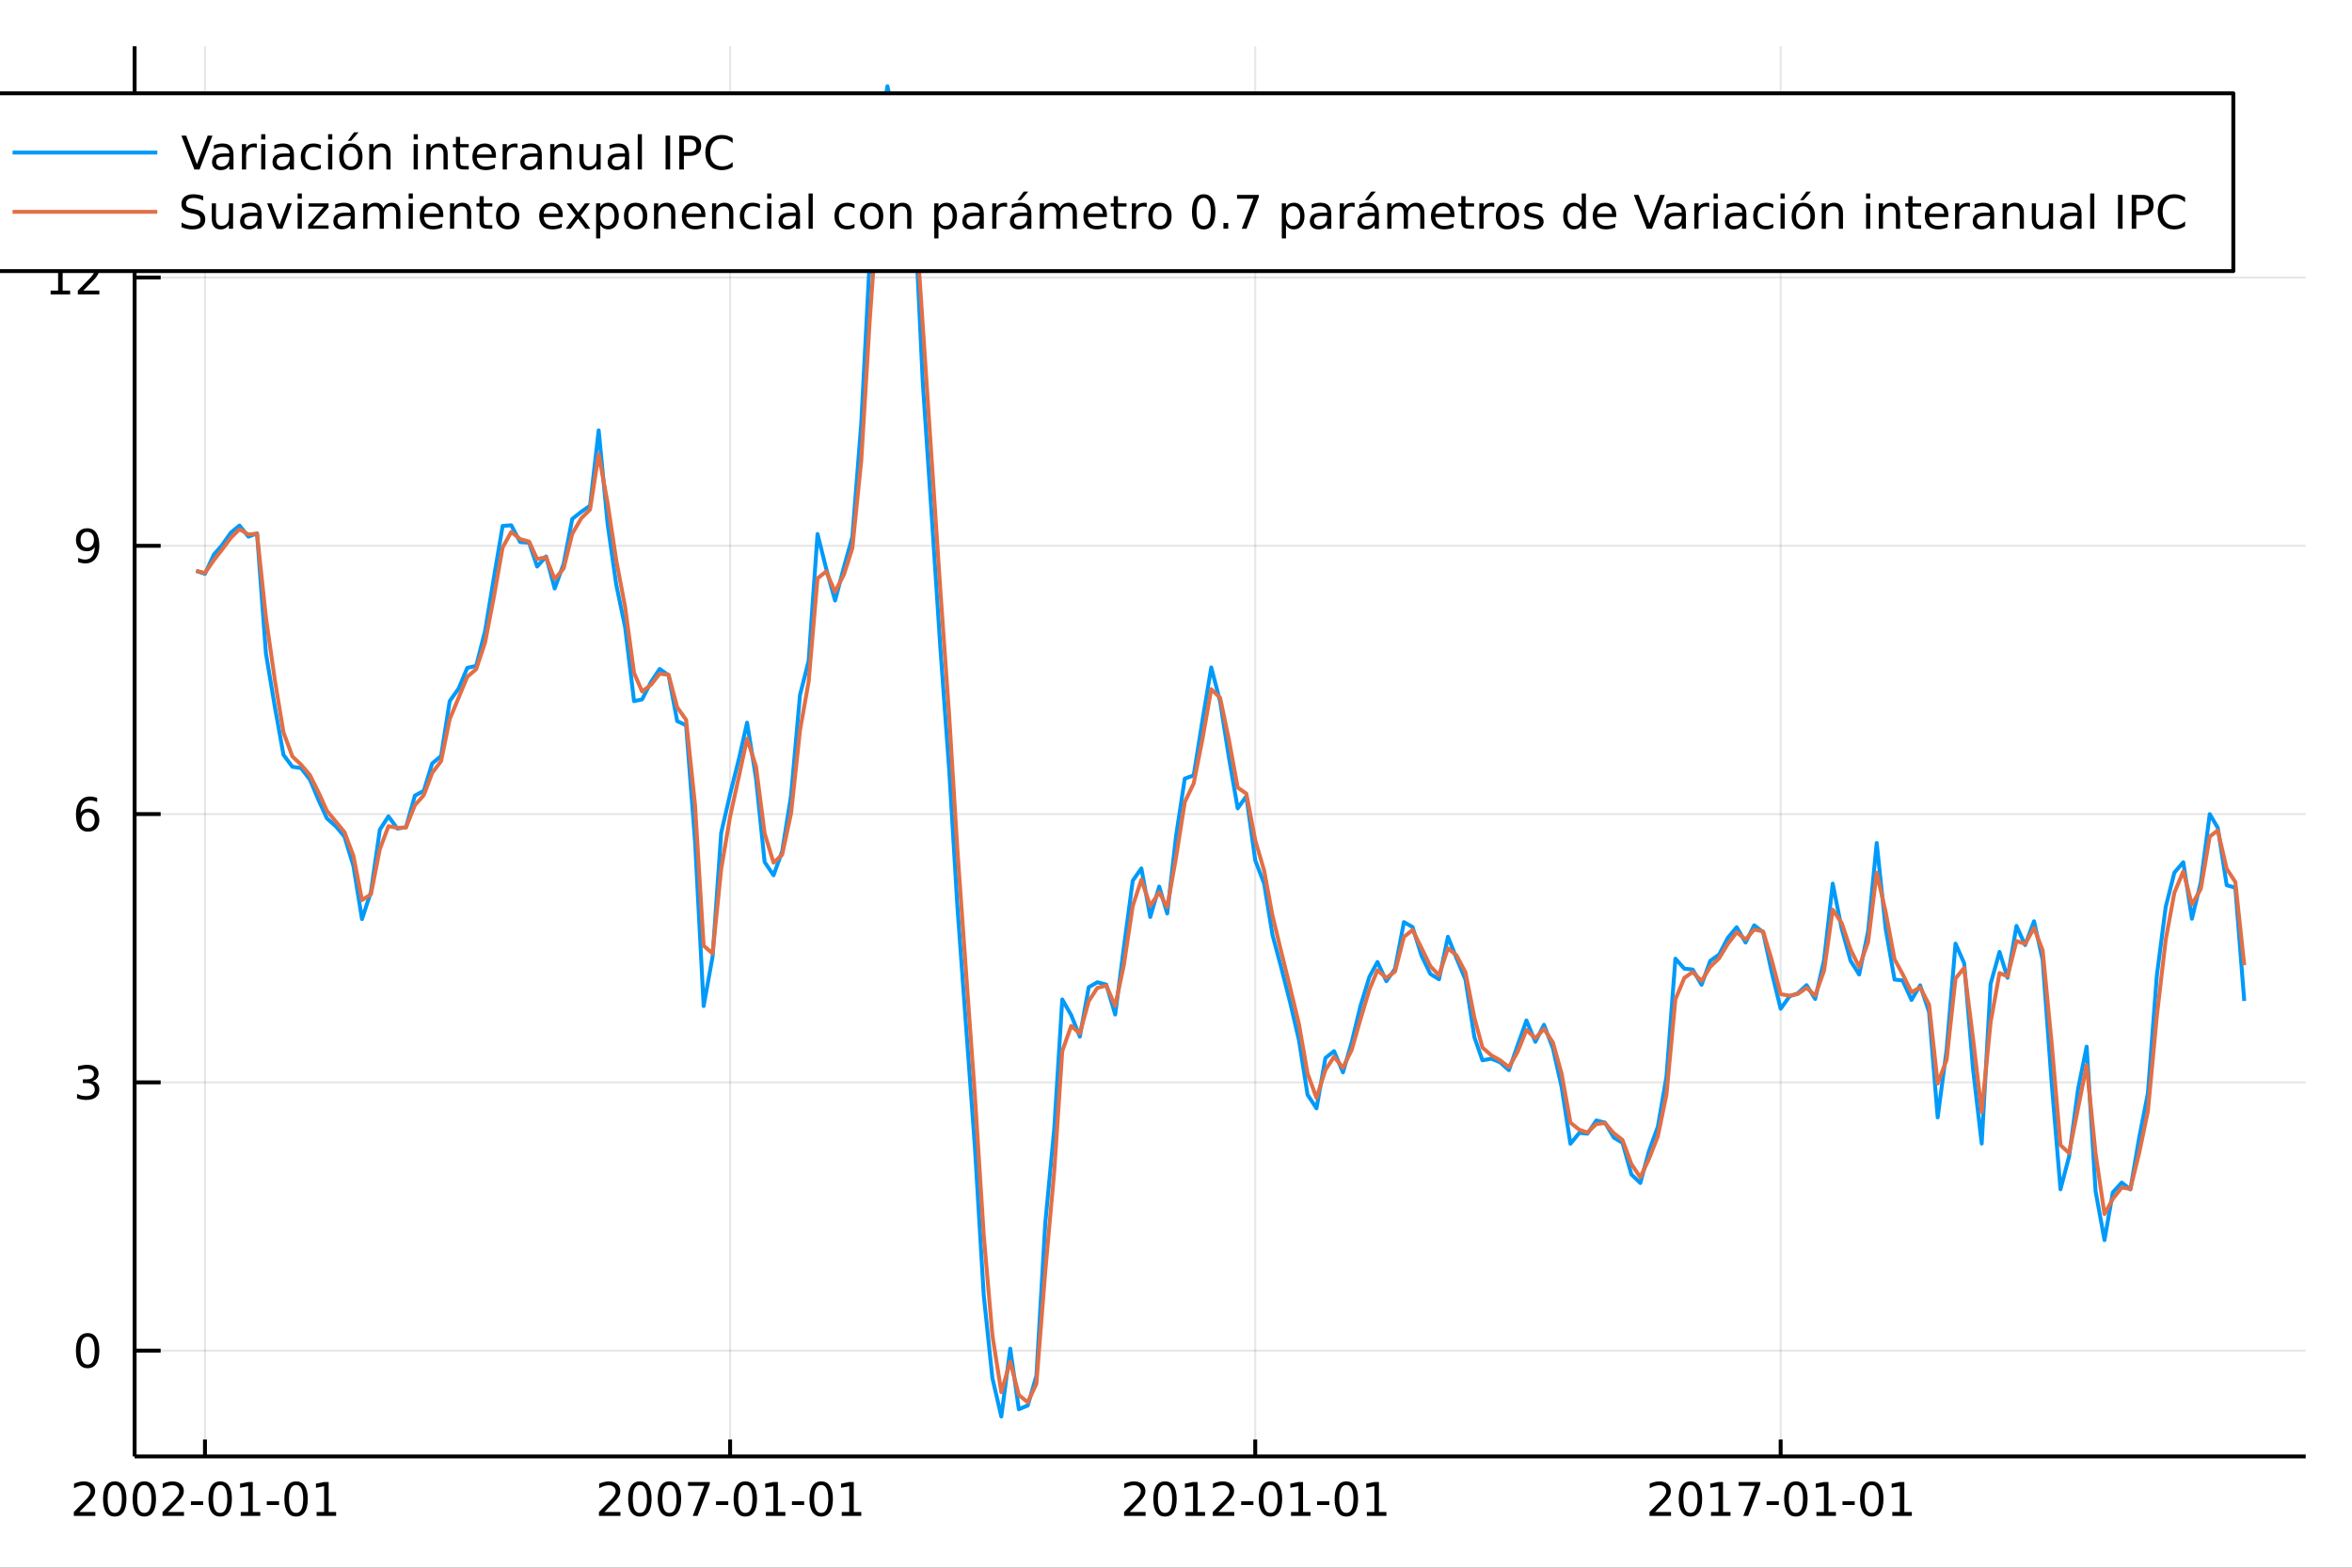 <?xml version="1.0" encoding="utf-8"?>
<svg xmlns="http://www.w3.org/2000/svg" xmlns:xlink="http://www.w3.org/1999/xlink" width="600" height="400" viewBox="0 0 2400 1600">
<rect x="0" y="0" width="2400" height="1600" fill="#333333" stroke="none"/>
<defs>
  <clipPath id="clip550">
    <rect x="0" y="0" width="2400" height="1600"/>
  </clipPath>
</defs>
<path clip-path="url(#clip550)" d="
M0 1600 L2400 1600 L2400 0 L0 0  Z
  " fill="#ffffff" fill-rule="evenodd" fill-opacity="1"/>
<defs>
  <clipPath id="clip551">
    <rect x="480" y="0" width="1681" height="1600"/>
  </clipPath>
</defs>
<path clip-path="url(#clip550)" d="
M137.362 1486.45 L2352.76 1486.45 L2352.76 47.244 L137.362 47.244  Z
  " fill="#ffffff" fill-rule="evenodd" fill-opacity="1"/>
<defs>
  <clipPath id="clip552">
    <rect x="137" y="47" width="2216" height="1440"/>
  </clipPath>
</defs>
<polyline clip-path="url(#clip552)" style="stroke:#000000; stroke-linecap:butt; stroke-linejoin:round; stroke-width:2; stroke-opacity:0.1; fill:none" points="
  209.159,1486.45 209.159,47.244 
  "/>
<polyline clip-path="url(#clip552)" style="stroke:#000000; stroke-linecap:butt; stroke-linejoin:round; stroke-width:2; stroke-opacity:0.1; fill:none" points="
  745.01,1486.45 745.01,47.244 
  "/>
<polyline clip-path="url(#clip552)" style="stroke:#000000; stroke-linecap:butt; stroke-linejoin:round; stroke-width:2; stroke-opacity:0.1; fill:none" points="
  1280.86,1486.45 1280.86,47.244 
  "/>
<polyline clip-path="url(#clip552)" style="stroke:#000000; stroke-linecap:butt; stroke-linejoin:round; stroke-width:2; stroke-opacity:0.1; fill:none" points="
  1817,1486.45 1817,47.244 
  "/>
<polyline clip-path="url(#clip550)" style="stroke:#000000; stroke-linecap:butt; stroke-linejoin:round; stroke-width:4; stroke-opacity:1; fill:none" points="
  137.362,1486.45 2352.76,1486.45 
  "/>
<polyline clip-path="url(#clip550)" style="stroke:#000000; stroke-linecap:butt; stroke-linejoin:round; stroke-width:4; stroke-opacity:1; fill:none" points="
  209.159,1486.45 209.159,1469.18 
  "/>
<polyline clip-path="url(#clip550)" style="stroke:#000000; stroke-linecap:butt; stroke-linejoin:round; stroke-width:4; stroke-opacity:1; fill:none" points="
  745.01,1486.45 745.01,1469.18 
  "/>
<polyline clip-path="url(#clip550)" style="stroke:#000000; stroke-linecap:butt; stroke-linejoin:round; stroke-width:4; stroke-opacity:1; fill:none" points="
  1280.86,1486.45 1280.86,1469.18 
  "/>
<polyline clip-path="url(#clip550)" style="stroke:#000000; stroke-linecap:butt; stroke-linejoin:round; stroke-width:4; stroke-opacity:1; fill:none" points="
  1817,1486.45 1817,1469.18 
  "/>
<path clip-path="url(#clip550)" d="M80.954 1543.18 L97.273 1543.18 L97.273 1547.12 L75.329 1547.12 L75.329 1543.18 Q77.991 1540.43 82.574 1535.8 Q87.181 1531.15 88.361 1529.81 Q90.607 1527.28 91.486 1525.55 Q92.389 1523.79 92.389 1522.1 Q92.389 1519.34 90.445 1517.61 Q88.523 1515.87 85.421 1515.87 Q83.222 1515.87 80.769 1516.63 Q78.338 1517.4 75.56 1518.95 L75.56 1514.23 Q78.384 1513.09 80.838 1512.51 Q83.292 1511.93 85.329 1511.93 Q90.699 1511.93 93.894 1514.62 Q97.088 1517.31 97.088 1521.8 Q97.088 1523.93 96.278 1525.85 Q95.491 1527.74 93.384 1530.34 Q92.806 1531.01 89.704 1534.23 Q86.602 1537.42 80.954 1543.18 Z" fill="#000000" fill-rule="evenodd" fill-opacity="1" /><path clip-path="url(#clip550)" d="M117.088 1515.64 Q113.477 1515.64 111.648 1519.2 Q109.843 1522.75 109.843 1529.87 Q109.843 1536.98 111.648 1540.55 Q113.477 1544.09 117.088 1544.09 Q120.722 1544.09 122.528 1540.55 Q124.356 1536.98 124.356 1529.87 Q124.356 1522.75 122.528 1519.2 Q120.722 1515.64 117.088 1515.64 M117.088 1511.93 Q122.898 1511.93 125.954 1516.54 Q129.032 1521.12 129.032 1529.87 Q129.032 1538.6 125.954 1543.21 Q122.898 1547.79 117.088 1547.79 Q111.278 1547.79 108.199 1543.21 Q105.144 1538.6 105.144 1529.87 Q105.144 1521.12 108.199 1516.54 Q111.278 1511.93 117.088 1511.93 Z" fill="#000000" fill-rule="evenodd" fill-opacity="1" /><path clip-path="url(#clip550)" d="M147.25 1515.64 Q143.639 1515.64 141.81 1519.2 Q140.004 1522.75 140.004 1529.87 Q140.004 1536.98 141.81 1540.55 Q143.639 1544.09 147.25 1544.09 Q150.884 1544.09 152.69 1540.55 Q154.518 1536.98 154.518 1529.87 Q154.518 1522.75 152.69 1519.2 Q150.884 1515.64 147.25 1515.64 M147.25 1511.93 Q153.06 1511.93 156.115 1516.54 Q159.194 1521.12 159.194 1529.87 Q159.194 1538.6 156.115 1543.21 Q153.06 1547.79 147.25 1547.79 Q141.44 1547.79 138.361 1543.21 Q135.305 1538.6 135.305 1529.87 Q135.305 1521.12 138.361 1516.54 Q141.44 1511.93 147.25 1511.93 Z" fill="#000000" fill-rule="evenodd" fill-opacity="1" /><path clip-path="url(#clip550)" d="M171.439 1543.18 L187.759 1543.18 L187.759 1547.12 L165.815 1547.12 L165.815 1543.18 Q168.477 1540.43 173.06 1535.8 Q177.666 1531.15 178.847 1529.81 Q181.092 1527.28 181.972 1525.55 Q182.875 1523.79 182.875 1522.1 Q182.875 1519.34 180.93 1517.61 Q179.009 1515.87 175.907 1515.87 Q173.708 1515.87 171.254 1516.63 Q168.824 1517.4 166.046 1518.95 L166.046 1514.23 Q168.87 1513.09 171.324 1512.51 Q173.777 1511.93 175.814 1511.93 Q181.185 1511.93 184.379 1514.62 Q187.574 1517.31 187.574 1521.8 Q187.574 1523.93 186.763 1525.85 Q185.976 1527.74 183.87 1530.34 Q183.291 1531.01 180.189 1534.23 Q177.088 1537.42 171.439 1543.18 Z" fill="#000000" fill-rule="evenodd" fill-opacity="1" /><path clip-path="url(#clip550)" d="M194.819 1532.24 L207.296 1532.24 L207.296 1536.03 L194.819 1536.03 L194.819 1532.24 Z" fill="#000000" fill-rule="evenodd" fill-opacity="1" /><path clip-path="url(#clip550)" d="M224.68 1515.64 Q221.069 1515.64 219.24 1519.2 Q217.435 1522.75 217.435 1529.87 Q217.435 1536.98 219.24 1540.55 Q221.069 1544.09 224.68 1544.09 Q228.314 1544.09 230.12 1540.55 Q231.948 1536.98 231.948 1529.87 Q231.948 1522.75 230.12 1519.2 Q228.314 1515.64 224.68 1515.64 M224.68 1511.93 Q230.49 1511.93 233.546 1516.54 Q236.624 1521.12 236.624 1529.87 Q236.624 1538.6 233.546 1543.21 Q230.49 1547.79 224.68 1547.79 Q218.87 1547.79 215.791 1543.21 Q212.736 1538.6 212.736 1529.87 Q212.736 1521.12 215.791 1516.54 Q218.87 1511.93 224.68 1511.93 Z" fill="#000000" fill-rule="evenodd" fill-opacity="1" /><path clip-path="url(#clip550)" d="M245.652 1543.18 L253.291 1543.18 L253.291 1516.82 L244.981 1518.49 L244.981 1514.23 L253.245 1512.56 L257.92 1512.56 L257.92 1543.18 L265.559 1543.18 L265.559 1547.12 L245.652 1547.12 L245.652 1543.18 Z" fill="#000000" fill-rule="evenodd" fill-opacity="1" /><path clip-path="url(#clip550)" d="M272.249 1532.24 L284.726 1532.24 L284.726 1536.03 L272.249 1536.03 L272.249 1532.24 Z" fill="#000000" fill-rule="evenodd" fill-opacity="1" /><path clip-path="url(#clip550)" d="M302.11 1515.64 Q298.499 1515.64 296.67 1519.2 Q294.865 1522.75 294.865 1529.87 Q294.865 1536.98 296.67 1540.55 Q298.499 1544.09 302.11 1544.09 Q305.744 1544.09 307.55 1540.55 Q309.379 1536.98 309.379 1529.87 Q309.379 1522.75 307.55 1519.2 Q305.744 1515.64 302.11 1515.64 M302.11 1511.93 Q307.92 1511.93 310.976 1516.54 Q314.054 1521.12 314.054 1529.87 Q314.054 1538.6 310.976 1543.21 Q307.92 1547.79 302.11 1547.79 Q296.3 1547.79 293.221 1543.21 Q290.166 1538.6 290.166 1529.87 Q290.166 1521.12 293.221 1516.54 Q296.3 1511.93 302.11 1511.93 Z" fill="#000000" fill-rule="evenodd" fill-opacity="1" /><path clip-path="url(#clip550)" d="M323.082 1543.18 L330.721 1543.18 L330.721 1516.82 L322.411 1518.49 L322.411 1514.23 L330.675 1512.56 L335.351 1512.56 L335.351 1543.18 L342.989 1543.18 L342.989 1547.12 L323.082 1547.12 L323.082 1543.18 Z" fill="#000000" fill-rule="evenodd" fill-opacity="1" /><path clip-path="url(#clip550)" d="M616.805 1543.18 L633.124 1543.18 L633.124 1547.12 L611.18 1547.12 L611.18 1543.18 Q613.842 1540.43 618.425 1535.8 Q623.031 1531.15 624.212 1529.81 Q626.457 1527.28 627.337 1525.55 Q628.24 1523.79 628.24 1522.1 Q628.24 1519.34 626.295 1517.61 Q624.374 1515.87 621.272 1515.87 Q619.073 1515.87 616.619 1516.63 Q614.189 1517.4 611.411 1518.95 L611.411 1514.23 Q614.235 1513.09 616.689 1512.51 Q619.143 1511.93 621.18 1511.93 Q626.55 1511.93 629.744 1514.62 Q632.939 1517.31 632.939 1521.8 Q632.939 1523.93 632.129 1525.85 Q631.342 1527.74 629.235 1530.34 Q628.656 1531.01 625.555 1534.23 Q622.453 1537.42 616.805 1543.18 Z" fill="#000000" fill-rule="evenodd" fill-opacity="1" /><path clip-path="url(#clip550)" d="M652.939 1515.64 Q649.328 1515.64 647.499 1519.2 Q645.693 1522.75 645.693 1529.87 Q645.693 1536.98 647.499 1540.55 Q649.328 1544.09 652.939 1544.09 Q656.573 1544.09 658.378 1540.55 Q660.207 1536.98 660.207 1529.87 Q660.207 1522.75 658.378 1519.2 Q656.573 1515.64 652.939 1515.64 M652.939 1511.93 Q658.749 1511.93 661.804 1516.54 Q664.883 1521.12 664.883 1529.87 Q664.883 1538.6 661.804 1543.21 Q658.749 1547.79 652.939 1547.79 Q647.129 1547.79 644.05 1543.21 Q640.994 1538.6 640.994 1529.87 Q640.994 1521.12 644.05 1516.54 Q647.129 1511.93 652.939 1511.93 Z" fill="#000000" fill-rule="evenodd" fill-opacity="1" /><path clip-path="url(#clip550)" d="M683.101 1515.64 Q679.489 1515.64 677.661 1519.2 Q675.855 1522.75 675.855 1529.87 Q675.855 1536.98 677.661 1540.55 Q679.489 1544.09 683.101 1544.09 Q686.735 1544.09 688.54 1540.55 Q690.369 1536.98 690.369 1529.87 Q690.369 1522.75 688.54 1519.2 Q686.735 1515.64 683.101 1515.64 M683.101 1511.93 Q688.911 1511.93 691.966 1516.54 Q695.045 1521.12 695.045 1529.87 Q695.045 1538.6 691.966 1543.21 Q688.911 1547.79 683.101 1547.79 Q677.29 1547.79 674.212 1543.21 Q671.156 1538.6 671.156 1529.87 Q671.156 1521.12 674.212 1516.54 Q677.29 1511.93 683.101 1511.93 Z" fill="#000000" fill-rule="evenodd" fill-opacity="1" /><path clip-path="url(#clip550)" d="M702.082 1512.56 L724.304 1512.56 L724.304 1514.55 L711.758 1547.12 L706.874 1547.12 L718.679 1516.5 L702.082 1516.5 L702.082 1512.56 Z" fill="#000000" fill-rule="evenodd" fill-opacity="1" /><path clip-path="url(#clip550)" d="M730.67 1532.24 L743.147 1532.24 L743.147 1536.03 L730.67 1536.03 L730.67 1532.24 Z" fill="#000000" fill-rule="evenodd" fill-opacity="1" /><path clip-path="url(#clip550)" d="M760.531 1515.64 Q756.92 1515.64 755.091 1519.2 Q753.285 1522.75 753.285 1529.87 Q753.285 1536.98 755.091 1540.55 Q756.92 1544.09 760.531 1544.09 Q764.165 1544.09 765.97 1540.55 Q767.799 1536.98 767.799 1529.87 Q767.799 1522.75 765.97 1519.2 Q764.165 1515.64 760.531 1515.64 M760.531 1511.93 Q766.341 1511.93 769.396 1516.54 Q772.475 1521.12 772.475 1529.87 Q772.475 1538.6 769.396 1543.21 Q766.341 1547.79 760.531 1547.79 Q754.721 1547.79 751.642 1543.21 Q748.586 1538.6 748.586 1529.87 Q748.586 1521.12 751.642 1516.54 Q754.721 1511.93 760.531 1511.93 Z" fill="#000000" fill-rule="evenodd" fill-opacity="1" /><path clip-path="url(#clip550)" d="M781.503 1543.18 L789.142 1543.18 L789.142 1516.82 L780.832 1518.49 L780.832 1514.23 L789.095 1512.56 L793.771 1512.56 L793.771 1543.18 L801.41 1543.18 L801.41 1547.12 L781.503 1547.12 L781.503 1543.18 Z" fill="#000000" fill-rule="evenodd" fill-opacity="1" /><path clip-path="url(#clip550)" d="M808.1 1532.24 L820.577 1532.24 L820.577 1536.03 L808.1 1536.03 L808.1 1532.24 Z" fill="#000000" fill-rule="evenodd" fill-opacity="1" /><path clip-path="url(#clip550)" d="M837.961 1515.64 Q834.35 1515.64 832.521 1519.2 Q830.716 1522.75 830.716 1529.87 Q830.716 1536.98 832.521 1540.55 Q834.35 1544.09 837.961 1544.09 Q841.595 1544.09 843.401 1540.55 Q845.229 1536.98 845.229 1529.87 Q845.229 1522.75 843.401 1519.2 Q841.595 1515.64 837.961 1515.64 M837.961 1511.93 Q843.771 1511.93 846.827 1516.54 Q849.905 1521.12 849.905 1529.87 Q849.905 1538.6 846.827 1543.21 Q843.771 1547.79 837.961 1547.79 Q832.151 1547.79 829.072 1543.21 Q826.016 1538.6 826.016 1529.87 Q826.016 1521.12 829.072 1516.54 Q832.151 1511.93 837.961 1511.93 Z" fill="#000000" fill-rule="evenodd" fill-opacity="1" /><path clip-path="url(#clip550)" d="M858.933 1543.18 L866.572 1543.18 L866.572 1516.82 L858.262 1518.49 L858.262 1514.23 L866.525 1512.56 L871.201 1512.56 L871.201 1543.18 L878.84 1543.18 L878.84 1547.12 L858.933 1547.12 L858.933 1543.18 Z" fill="#000000" fill-rule="evenodd" fill-opacity="1" /><path clip-path="url(#clip550)" d="M1152.66 1543.18 L1168.97 1543.18 L1168.97 1547.12 L1147.03 1547.12 L1147.03 1543.18 Q1149.69 1540.43 1154.28 1535.8 Q1158.88 1531.15 1160.06 1529.81 Q1162.31 1527.28 1163.19 1525.55 Q1164.09 1523.79 1164.09 1522.1 Q1164.09 1519.34 1162.15 1517.61 Q1160.22 1515.87 1157.12 1515.87 Q1154.92 1515.87 1152.47 1516.63 Q1150.04 1517.4 1147.26 1518.95 L1147.26 1514.23 Q1150.09 1513.09 1152.54 1512.51 Q1154.99 1511.93 1157.03 1511.93 Q1162.4 1511.93 1165.6 1514.62 Q1168.79 1517.31 1168.79 1521.8 Q1168.79 1523.93 1167.98 1525.85 Q1167.19 1527.74 1165.09 1530.34 Q1164.51 1531.01 1161.41 1534.23 Q1158.3 1537.42 1152.66 1543.18 Z" fill="#000000" fill-rule="evenodd" fill-opacity="1" /><path clip-path="url(#clip550)" d="M1188.79 1515.64 Q1185.18 1515.64 1183.35 1519.2 Q1181.54 1522.75 1181.54 1529.87 Q1181.54 1536.98 1183.35 1540.55 Q1185.18 1544.09 1188.79 1544.09 Q1192.42 1544.09 1194.23 1540.55 Q1196.06 1536.98 1196.06 1529.87 Q1196.06 1522.75 1194.23 1519.2 Q1192.42 1515.64 1188.79 1515.64 M1188.79 1511.93 Q1194.6 1511.93 1197.66 1516.54 Q1200.73 1521.12 1200.73 1529.87 Q1200.73 1538.6 1197.66 1543.21 Q1194.6 1547.79 1188.79 1547.79 Q1182.98 1547.79 1179.9 1543.21 Q1176.85 1538.6 1176.85 1529.87 Q1176.85 1521.12 1179.9 1516.54 Q1182.98 1511.93 1188.79 1511.93 Z" fill="#000000" fill-rule="evenodd" fill-opacity="1" /><path clip-path="url(#clip550)" d="M1209.76 1543.18 L1217.4 1543.18 L1217.4 1516.82 L1209.09 1518.49 L1209.09 1514.23 L1217.35 1512.56 L1222.03 1512.56 L1222.03 1543.18 L1229.67 1543.18 L1229.67 1547.12 L1209.76 1547.12 L1209.76 1543.18 Z" fill="#000000" fill-rule="evenodd" fill-opacity="1" /><path clip-path="url(#clip550)" d="M1243.14 1543.18 L1259.46 1543.18 L1259.46 1547.12 L1237.52 1547.12 L1237.52 1543.18 Q1240.18 1540.43 1244.76 1535.8 Q1249.37 1531.15 1250.55 1529.81 Q1252.79 1527.28 1253.67 1525.55 Q1254.58 1523.79 1254.58 1522.1 Q1254.58 1519.34 1252.63 1517.61 Q1250.71 1515.87 1247.61 1515.87 Q1245.41 1515.87 1242.96 1516.63 Q1240.53 1517.4 1237.75 1518.95 L1237.75 1514.23 Q1240.57 1513.09 1243.03 1512.51 Q1245.48 1511.93 1247.52 1511.93 Q1252.89 1511.93 1256.08 1514.62 Q1259.28 1517.31 1259.28 1521.8 Q1259.28 1523.93 1258.46 1525.85 Q1257.68 1527.74 1255.57 1530.34 Q1254.99 1531.01 1251.89 1534.23 Q1248.79 1537.42 1243.14 1543.18 Z" fill="#000000" fill-rule="evenodd" fill-opacity="1" /><path clip-path="url(#clip550)" d="M1266.52 1532.24 L1279 1532.24 L1279 1536.03 L1266.52 1536.03 L1266.52 1532.24 Z" fill="#000000" fill-rule="evenodd" fill-opacity="1" /><path clip-path="url(#clip550)" d="M1296.38 1515.64 Q1292.77 1515.64 1290.94 1519.2 Q1289.14 1522.75 1289.14 1529.87 Q1289.14 1536.98 1290.94 1540.55 Q1292.77 1544.09 1296.38 1544.09 Q1300.02 1544.09 1301.82 1540.55 Q1303.65 1536.98 1303.65 1529.87 Q1303.65 1522.75 1301.82 1519.2 Q1300.02 1515.64 1296.38 1515.64 M1296.38 1511.93 Q1302.19 1511.93 1305.25 1516.54 Q1308.33 1521.12 1308.33 1529.87 Q1308.33 1538.6 1305.25 1543.21 Q1302.19 1547.79 1296.38 1547.79 Q1290.57 1547.79 1287.49 1543.21 Q1284.44 1538.6 1284.44 1529.87 Q1284.44 1521.12 1287.49 1516.54 Q1290.57 1511.93 1296.38 1511.93 Z" fill="#000000" fill-rule="evenodd" fill-opacity="1" /><path clip-path="url(#clip550)" d="M1317.35 1543.18 L1324.99 1543.18 L1324.99 1516.82 L1316.68 1518.49 L1316.68 1514.23 L1324.95 1512.56 L1329.62 1512.56 L1329.62 1543.18 L1337.26 1543.18 L1337.26 1547.12 L1317.35 1547.12 L1317.35 1543.18 Z" fill="#000000" fill-rule="evenodd" fill-opacity="1" /><path clip-path="url(#clip550)" d="M1343.95 1532.24 L1356.43 1532.24 L1356.43 1536.03 L1343.95 1536.03 L1343.95 1532.24 Z" fill="#000000" fill-rule="evenodd" fill-opacity="1" /><path clip-path="url(#clip550)" d="M1373.81 1515.64 Q1370.2 1515.64 1368.37 1519.2 Q1366.57 1522.75 1366.57 1529.87 Q1366.57 1536.98 1368.37 1540.55 Q1370.2 1544.09 1373.81 1544.09 Q1377.45 1544.09 1379.25 1540.55 Q1381.08 1536.98 1381.08 1529.87 Q1381.08 1522.75 1379.25 1519.2 Q1377.45 1515.64 1373.81 1515.64 M1373.81 1511.93 Q1379.62 1511.93 1382.68 1516.54 Q1385.76 1521.12 1385.76 1529.87 Q1385.76 1538.6 1382.68 1543.21 Q1379.62 1547.79 1373.81 1547.79 Q1368 1547.79 1364.92 1543.21 Q1361.87 1538.6 1361.87 1529.87 Q1361.87 1521.12 1364.92 1516.54 Q1368 1511.93 1373.81 1511.93 Z" fill="#000000" fill-rule="evenodd" fill-opacity="1" /><path clip-path="url(#clip550)" d="M1394.78 1543.18 L1402.42 1543.18 L1402.42 1516.82 L1394.11 1518.49 L1394.11 1514.23 L1402.38 1512.56 L1407.05 1512.56 L1407.05 1543.18 L1414.69 1543.18 L1414.69 1547.12 L1394.78 1547.12 L1394.78 1543.18 Z" fill="#000000" fill-rule="evenodd" fill-opacity="1" /><path clip-path="url(#clip550)" d="M1688.8 1543.18 L1705.12 1543.18 L1705.12 1547.12 L1683.17 1547.12 L1683.17 1543.18 Q1685.84 1540.43 1690.42 1535.8 Q1695.03 1531.15 1696.21 1529.81 Q1698.45 1527.28 1699.33 1525.55 Q1700.23 1523.79 1700.23 1522.1 Q1700.23 1519.34 1698.29 1517.61 Q1696.37 1515.87 1693.27 1515.87 Q1691.07 1515.87 1688.61 1516.63 Q1686.18 1517.4 1683.41 1518.95 L1683.41 1514.23 Q1686.23 1513.09 1688.68 1512.51 Q1691.14 1511.93 1693.17 1511.93 Q1698.54 1511.93 1701.74 1514.62 Q1704.93 1517.31 1704.93 1521.8 Q1704.93 1523.93 1704.12 1525.85 Q1703.34 1527.74 1701.23 1530.34 Q1700.65 1531.01 1697.55 1534.23 Q1694.45 1537.42 1688.8 1543.18 Z" fill="#000000" fill-rule="evenodd" fill-opacity="1" /><path clip-path="url(#clip550)" d="M1724.93 1515.64 Q1721.32 1515.64 1719.49 1519.2 Q1717.69 1522.75 1717.69 1529.87 Q1717.69 1536.98 1719.49 1540.55 Q1721.32 1544.09 1724.93 1544.09 Q1728.57 1544.09 1730.37 1540.55 Q1732.2 1536.98 1732.2 1529.87 Q1732.2 1522.75 1730.37 1519.2 Q1728.57 1515.64 1724.93 1515.64 M1724.93 1511.93 Q1730.74 1511.93 1733.8 1516.54 Q1736.88 1521.12 1736.88 1529.87 Q1736.88 1538.6 1733.8 1543.21 Q1730.74 1547.79 1724.93 1547.79 Q1719.12 1547.79 1716.04 1543.21 Q1712.99 1538.6 1712.99 1529.87 Q1712.99 1521.12 1716.04 1516.54 Q1719.12 1511.93 1724.93 1511.93 Z" fill="#000000" fill-rule="evenodd" fill-opacity="1" /><path clip-path="url(#clip550)" d="M1745.91 1543.18 L1753.54 1543.18 L1753.54 1516.82 L1745.23 1518.49 L1745.23 1514.23 L1753.5 1512.56 L1758.17 1512.56 L1758.17 1543.18 L1765.81 1543.18 L1765.81 1547.12 L1745.91 1547.12 L1745.91 1543.18 Z" fill="#000000" fill-rule="evenodd" fill-opacity="1" /><path clip-path="url(#clip550)" d="M1774.08 1512.56 L1796.3 1512.56 L1796.3 1514.55 L1783.75 1547.12 L1778.87 1547.12 L1790.67 1516.5 L1774.08 1516.5 L1774.08 1512.56 Z" fill="#000000" fill-rule="evenodd" fill-opacity="1" /><path clip-path="url(#clip550)" d="M1802.66 1532.24 L1815.14 1532.24 L1815.14 1536.03 L1802.66 1536.03 L1802.66 1532.24 Z" fill="#000000" fill-rule="evenodd" fill-opacity="1" /><path clip-path="url(#clip550)" d="M1832.53 1515.64 Q1828.91 1515.64 1827.09 1519.2 Q1825.28 1522.75 1825.28 1529.87 Q1825.28 1536.98 1827.09 1540.55 Q1828.91 1544.09 1832.53 1544.09 Q1836.16 1544.09 1837.97 1540.55 Q1839.79 1536.98 1839.79 1529.87 Q1839.79 1522.75 1837.97 1519.2 Q1836.16 1515.64 1832.53 1515.64 M1832.53 1511.93 Q1838.34 1511.93 1841.39 1516.54 Q1844.47 1521.12 1844.47 1529.87 Q1844.47 1538.6 1841.39 1543.21 Q1838.34 1547.79 1832.53 1547.79 Q1826.72 1547.79 1823.64 1543.21 Q1820.58 1538.6 1820.58 1529.87 Q1820.58 1521.12 1823.64 1516.54 Q1826.72 1511.93 1832.53 1511.93 Z" fill="#000000" fill-rule="evenodd" fill-opacity="1" /><path clip-path="url(#clip550)" d="M1853.5 1543.18 L1861.14 1543.18 L1861.14 1516.82 L1852.83 1518.49 L1852.83 1514.23 L1861.09 1512.56 L1865.77 1512.56 L1865.77 1543.18 L1873.41 1543.18 L1873.41 1547.12 L1853.5 1547.12 L1853.5 1543.18 Z" fill="#000000" fill-rule="evenodd" fill-opacity="1" /><path clip-path="url(#clip550)" d="M1880.09 1532.24 L1892.57 1532.24 L1892.57 1536.03 L1880.09 1536.03 L1880.09 1532.24 Z" fill="#000000" fill-rule="evenodd" fill-opacity="1" /><path clip-path="url(#clip550)" d="M1909.96 1515.64 Q1906.34 1515.64 1904.52 1519.2 Q1902.71 1522.75 1902.71 1529.87 Q1902.71 1536.98 1904.52 1540.55 Q1906.34 1544.09 1909.96 1544.09 Q1913.59 1544.09 1915.4 1540.55 Q1917.22 1536.98 1917.22 1529.87 Q1917.22 1522.75 1915.4 1519.2 Q1913.59 1515.64 1909.96 1515.64 M1909.96 1511.93 Q1915.77 1511.93 1918.82 1516.54 Q1921.9 1521.12 1921.9 1529.87 Q1921.9 1538.6 1918.82 1543.21 Q1915.77 1547.79 1909.96 1547.79 Q1904.15 1547.79 1901.07 1543.21 Q1898.01 1538.6 1898.01 1529.87 Q1898.01 1521.12 1901.07 1516.54 Q1904.15 1511.93 1909.96 1511.93 Z" fill="#000000" fill-rule="evenodd" fill-opacity="1" /><path clip-path="url(#clip550)" d="M1930.93 1543.18 L1938.57 1543.18 L1938.57 1516.82 L1930.26 1518.49 L1930.26 1514.23 L1938.52 1512.56 L1943.2 1512.56 L1943.2 1543.18 L1950.84 1543.18 L1950.84 1547.12 L1930.93 1547.12 L1930.93 1543.18 Z" fill="#000000" fill-rule="evenodd" fill-opacity="1" /><polyline clip-path="url(#clip552)" style="stroke:#000000; stroke-linecap:butt; stroke-linejoin:round; stroke-width:2; stroke-opacity:0.1; fill:none" points="
  137.362,1378.46 2352.76,1378.46 
  "/>
<polyline clip-path="url(#clip552)" style="stroke:#000000; stroke-linecap:butt; stroke-linejoin:round; stroke-width:2; stroke-opacity:0.1; fill:none" points="
  137.362,1104.66 2352.76,1104.66 
  "/>
<polyline clip-path="url(#clip552)" style="stroke:#000000; stroke-linecap:butt; stroke-linejoin:round; stroke-width:2; stroke-opacity:0.1; fill:none" points="
  137.362,830.86 2352.76,830.86 
  "/>
<polyline clip-path="url(#clip552)" style="stroke:#000000; stroke-linecap:butt; stroke-linejoin:round; stroke-width:2; stroke-opacity:0.1; fill:none" points="
  137.362,557.058 2352.76,557.058 
  "/>
<polyline clip-path="url(#clip552)" style="stroke:#000000; stroke-linecap:butt; stroke-linejoin:round; stroke-width:2; stroke-opacity:0.1; fill:none" points="
  137.362,283.256 2352.76,283.256 
  "/>
<polyline clip-path="url(#clip550)" style="stroke:#000000; stroke-linecap:butt; stroke-linejoin:round; stroke-width:4; stroke-opacity:1; fill:none" points="
  137.362,1486.45 137.362,47.244 
  "/>
<polyline clip-path="url(#clip550)" style="stroke:#000000; stroke-linecap:butt; stroke-linejoin:round; stroke-width:4; stroke-opacity:1; fill:none" points="
  137.362,1378.46 163.947,1378.46 
  "/>
<polyline clip-path="url(#clip550)" style="stroke:#000000; stroke-linecap:butt; stroke-linejoin:round; stroke-width:4; stroke-opacity:1; fill:none" points="
  137.362,1104.66 163.947,1104.66 
  "/>
<polyline clip-path="url(#clip550)" style="stroke:#000000; stroke-linecap:butt; stroke-linejoin:round; stroke-width:4; stroke-opacity:1; fill:none" points="
  137.362,830.86 163.947,830.86 
  "/>
<polyline clip-path="url(#clip550)" style="stroke:#000000; stroke-linecap:butt; stroke-linejoin:round; stroke-width:4; stroke-opacity:1; fill:none" points="
  137.362,557.058 163.947,557.058 
  "/>
<polyline clip-path="url(#clip550)" style="stroke:#000000; stroke-linecap:butt; stroke-linejoin:round; stroke-width:4; stroke-opacity:1; fill:none" points="
  137.362,283.256 163.947,283.256 
  "/>
<path clip-path="url(#clip550)" d="M89.418 1364.26 Q85.807 1364.26 83.978 1367.83 Q82.172 1371.37 82.172 1378.5 Q82.172 1385.6 83.978 1389.17 Q85.807 1392.71 89.418 1392.71 Q93.052 1392.71 94.858 1389.17 Q96.686 1385.6 96.686 1378.5 Q96.686 1371.37 94.858 1367.83 Q93.052 1364.26 89.418 1364.26 M89.418 1360.56 Q95.228 1360.56 98.284 1365.16 Q101.362 1369.75 101.362 1378.5 Q101.362 1387.22 98.284 1391.83 Q95.228 1396.41 89.418 1396.41 Q83.608 1396.41 80.529 1391.83 Q77.474 1387.22 77.474 1378.5 Q77.474 1369.75 80.529 1365.16 Q83.608 1360.56 89.418 1360.56 Z" fill="#000000" fill-rule="evenodd" fill-opacity="1" /><path clip-path="url(#clip550)" d="M94.233 1103.31 Q97.589 1104.02 99.464 1106.29 Q101.362 1108.56 101.362 1111.89 Q101.362 1117.01 97.844 1119.81 Q94.325 1122.61 87.844 1122.61 Q85.668 1122.61 83.353 1122.17 Q81.061 1121.76 78.608 1120.9 L78.608 1116.39 Q80.552 1117.52 82.867 1118.1 Q85.182 1118.68 87.705 1118.68 Q92.103 1118.68 94.395 1116.94 Q96.71 1115.21 96.71 1111.89 Q96.71 1108.84 94.557 1107.13 Q92.427 1105.39 88.608 1105.39 L84.58 1105.39 L84.58 1101.55 L88.793 1101.55 Q92.242 1101.55 94.071 1100.18 Q95.899 1098.79 95.899 1096.2 Q95.899 1093.54 94.001 1092.13 Q92.126 1090.69 88.608 1090.69 Q86.686 1090.69 84.487 1091.11 Q82.288 1091.52 79.649 1092.4 L79.649 1088.24 Q82.311 1087.5 84.626 1087.13 Q86.964 1086.76 89.024 1086.76 Q94.348 1086.76 97.45 1089.19 Q100.552 1091.59 100.552 1095.71 Q100.552 1098.58 98.909 1100.58 Q97.265 1102.54 94.233 1103.31 Z" fill="#000000" fill-rule="evenodd" fill-opacity="1" /><path clip-path="url(#clip550)" d="M89.835 828.996 Q86.686 828.996 84.835 831.149 Q83.006 833.302 83.006 837.052 Q83.006 840.778 84.835 842.954 Q86.686 845.107 89.835 845.107 Q92.983 845.107 94.811 842.954 Q96.663 840.778 96.663 837.052 Q96.663 833.302 94.811 831.149 Q92.983 828.996 89.835 828.996 M99.117 814.343 L99.117 818.603 Q97.358 817.769 95.552 817.329 Q93.77 816.89 92.01 816.89 Q87.381 816.89 84.927 820.015 Q82.497 823.14 82.149 829.459 Q83.515 827.445 85.575 826.38 Q87.635 825.292 90.112 825.292 Q95.321 825.292 98.33 828.464 Q101.362 831.612 101.362 837.052 Q101.362 842.376 98.214 845.593 Q95.066 848.811 89.835 848.811 Q83.839 848.811 80.668 844.227 Q77.497 839.621 77.497 830.894 Q77.497 822.7 81.385 817.839 Q85.274 812.955 91.825 812.955 Q93.585 812.955 95.367 813.302 Q97.172 813.649 99.117 814.343 Z" fill="#000000" fill-rule="evenodd" fill-opacity="1" /><path clip-path="url(#clip550)" d="M79.742 573.62 L79.742 569.361 Q81.501 570.194 83.307 570.634 Q85.112 571.074 86.848 571.074 Q91.478 571.074 93.909 567.972 Q96.362 564.847 96.71 558.505 Q95.367 560.495 93.307 561.56 Q91.246 562.625 88.747 562.625 Q83.561 562.625 80.529 559.5 Q77.52 556.352 77.52 550.912 Q77.52 545.588 80.668 542.371 Q83.816 539.153 89.047 539.153 Q95.043 539.153 98.191 543.759 Q101.362 548.343 101.362 557.093 Q101.362 565.264 97.473 570.148 Q93.608 575.009 87.057 575.009 Q85.297 575.009 83.492 574.662 Q81.686 574.315 79.742 573.62 M89.047 558.968 Q92.196 558.968 94.024 556.815 Q95.876 554.662 95.876 550.912 Q95.876 547.185 94.024 545.033 Q92.196 542.857 89.047 542.857 Q85.899 542.857 84.047 545.033 Q82.219 547.185 82.219 550.912 Q82.219 554.662 84.047 556.815 Q85.899 558.968 89.047 558.968 Z" fill="#000000" fill-rule="evenodd" fill-opacity="1" /><path clip-path="url(#clip550)" d="M51.663 296.601 L59.302 296.601 L59.302 270.236 L50.992 271.902 L50.992 267.643 L59.256 265.976 L63.932 265.976 L63.932 296.601 L71.571 296.601 L71.571 300.536 L51.663 300.536 L51.663 296.601 Z" fill="#000000" fill-rule="evenodd" fill-opacity="1" /><path clip-path="url(#clip550)" d="M85.043 296.601 L101.362 296.601 L101.362 300.536 L79.418 300.536 L79.418 296.601 Q82.08 293.847 86.663 289.217 Q91.27 284.564 92.45 283.222 Q94.696 280.698 95.575 278.962 Q96.478 277.203 96.478 275.513 Q96.478 272.759 94.534 271.023 Q92.612 269.287 89.51 269.287 Q87.311 269.287 84.858 270.05 Q82.427 270.814 79.649 272.365 L79.649 267.643 Q82.473 266.509 84.927 265.93 Q87.381 265.351 89.418 265.351 Q94.788 265.351 97.983 268.037 Q101.177 270.722 101.177 275.212 Q101.177 277.342 100.367 279.263 Q99.58 281.161 97.473 283.754 Q96.895 284.425 93.793 287.643 Q90.691 290.837 85.043 296.601 Z" fill="#000000" fill-rule="evenodd" fill-opacity="1" /><polyline clip-path="url(#clip552)" style="stroke:#009af9; stroke-linecap:butt; stroke-linejoin:round; stroke-width:4; stroke-opacity:1; fill:none" points="
  200.062,582.64 209.159,585.667 218.256,565.987 226.473,556.543 235.57,543.629 244.374,536.383 253.471,547.705 262.275,544.348 271.372,667.039 280.469,721.581 
  289.273,770.374 298.37,782.592 307.174,783.876 316.271,795.748 325.368,817.251 333.585,835.271 342.682,843.273 351.485,853.794 360.583,883.622 369.386,938.047 
  378.483,910.327 387.58,846.852 396.384,833.155 405.481,845.666 414.285,844.308 423.382,811.988 432.479,807.129 440.989,779.187 450.087,771.655 458.89,715.593 
  467.987,702.713 476.791,681.669 485.888,679.632 494.985,644.001 503.789,590.656 512.886,536.764 521.69,536.101 530.787,553.265 539.884,553.839 548.101,578.231 
  557.198,567.934 566.002,600.627 575.099,575.691 583.903,529.663 593,522.432 602.097,516.145 610.901,439.208 619.998,534.711 628.801,596.597 637.898,640.28 
  646.996,715.62 655.212,713.798 664.31,696.024 673.113,682.765 682.21,689.159 691.014,736.033 700.111,740.17 709.208,858.491 718.012,1026.81 727.109,976.503 
  735.913,850.024 745.01,810.477 754.107,774.046 762.324,737.559 771.421,794.272 780.225,879.728 789.322,893.336 798.125,868.903 807.223,811.831 816.32,709.411 
  825.123,674.507 834.221,545.042 843.024,580.268 852.121,612.935 861.219,578.559 869.729,548.07 878.826,432.152 887.63,262.59 896.727,142.698 905.53,87.976 
  914.628,131.176 923.725,216.065 932.528,199.888 941.626,390.641 950.429,521.995 959.526,660.841 968.623,786.671 976.84,923.767 985.937,1049.6 994.741,1169.92 
  1003.84,1322.37 1012.64,1406.45 1021.74,1445.72 1030.84,1376.43 1039.64,1438.31 1048.74,1434.41 1057.54,1404.19 1066.64,1248.04 1075.73,1152.43 1083.95,1020.05 
  1093.05,1036.03 1101.85,1058.05 1110.95,1007.57 1119.75,1002.5 1128.85,1004.88 1137.95,1035.47 1146.75,967.294 1155.85,898.882 1164.65,886.296 1173.75,935.86 
  1182.85,904.82 1191.06,932.347 1200.16,852.437 1208.96,794.671 1218.06,791.334 1226.86,736.089 1235.96,681.199 1245.06,716.058 1253.86,772.435 1262.96,824.995 
  1271.76,812.604 1280.86,877.965 1289.96,901.995 1298.47,954.238 1307.57,988.267 1316.37,1022.69 1325.47,1061.62 1334.27,1117.3 1343.37,1131.2 1352.46,1079.81 
  1361.27,1072.8 1370.36,1094.47 1379.17,1064.17 1388.27,1026.6 1397.36,996.936 1405.58,981.806 1414.68,1001.43 1423.48,988.789 1432.58,941.074 1441.38,946.143 
  1450.48,975.248 1459.58,994.103 1468.38,999.482 1477.48,956.068 1486.28,978.139 1495.38,999.798 1504.47,1058.56 1512.69,1082.17 1521.79,1080.5 1530.59,1084.12 
  1539.69,1092.24 1548.49,1067.12 1557.59,1041.49 1566.69,1063.32 1575.49,1045.89 1584.59,1069.87 1593.39,1108.95 1602.49,1167.33 1611.59,1156.18 1619.8,1157.06 
  1628.9,1143.55 1637.7,1145.73 1646.8,1161.13 1655.6,1166.29 1664.7,1198.67 1673.8,1207.37 1682.6,1174.9 1691.7,1149.83 1700.5,1098.55 1709.6,978.422 
  1718.7,988.626 1727.21,989.504 1736.3,1005.07 1745.11,980.728 1754.21,974.206 1763.01,957.272 1772.11,946.318 1781.2,961.964 1790.01,944.372 1799.1,951.468 
  1807.91,992.411 1817,1029.56 1826.1,1016.85 1834.32,1013.92 1843.42,1005.45 1852.22,1019.57 1861.32,979.529 1870.12,901.837 1879.22,947.617 1888.31,980.542 
  1897.12,994.618 1906.22,950.504 1915.02,860.325 1924.12,947.745 1933.21,999.753 1941.43,1000.64 1950.53,1020.59 1959.33,1005.61 1968.43,1032.85 1977.23,1140.43 
  1986.33,1071.37 1995.43,963.068 2004.23,983.067 2013.33,1091.33 2022.13,1167.15 2031.23,1004.17 2040.32,971.522 2048.54,997.944 2057.64,944.973 2066.44,964.557 
  2075.54,940.226 2084.34,979.709 2093.44,1104.04 2102.54,1213.8 2111.34,1180.27 2120.44,1111.62 2129.24,1068.22 2138.34,1215.7 2147.44,1265.68 2155.95,1216.95 
  2165.04,1207 2173.85,1213.94 2182.94,1160.5 2191.75,1115.74 2200.85,995.672 2209.94,925.448 2218.75,890.6 2227.84,879.945 2236.65,937.649 2245.74,900.336 
  2254.84,830.879 2263.06,844.895 2272.16,903.467 2280.96,905.996 2290.06,1021.61 
  "/>
<polyline clip-path="url(#clip552)" style="stroke:#e26f46; stroke-linecap:butt; stroke-linejoin:round; stroke-width:4; stroke-opacity:1; fill:none" points="
  200.062,582.64 209.159,584.759 218.256,571.618 226.473,561.066 235.57,548.86 244.374,540.126 253.471,545.431 262.275,544.673 271.372,630.329 280.469,694.206 
  289.273,747.524 298.37,772.072 307.174,780.335 316.271,791.124 325.368,809.413 333.585,827.514 342.682,838.545 351.485,849.219 360.583,873.301 369.386,918.623 
  378.483,912.816 387.58,866.641 396.384,843.201 405.481,844.927 414.285,844.493 423.382,821.739 432.479,811.512 440.989,788.885 450.087,776.824 458.89,733.962 
  467.987,712.088 476.791,690.795 485.888,682.981 494.985,655.695 503.789,610.168 512.886,558.785 521.69,542.906 530.787,550.157 539.884,552.735 548.101,570.582 
  557.198,568.729 566.002,591.058 575.099,580.301 583.903,544.854 593,529.159 602.097,520.049 610.901,463.46 619.998,513.336 628.801,571.619 637.898,619.682 
  646.996,686.839 655.212,705.71 664.31,698.93 673.113,687.615 682.21,688.696 691.014,721.832 700.111,734.668 709.208,821.344 718.012,965.167 727.109,973.102 
  735.913,886.947 745.01,833.418 754.107,791.858 762.324,753.849 771.421,782.145 780.225,850.453 789.322,880.471 798.125,872.373 807.223,829.994 816.32,745.586 
  825.123,695.831 834.221,590.279 843.024,583.271 852.121,604.036 861.219,586.202 869.729,559.509 878.826,470.359 887.63,324.921 896.727,197.365 905.53,120.793 
  914.628,128.061 923.725,189.664 932.528,196.821 941.626,332.495 950.429,465.145 959.526,602.132 968.623,731.31 976.84,866.03 985.937,994.53 994.741,1117.3 
  1003.84,1260.85 1012.64,1362.77 1021.74,1420.83 1030.84,1389.75 1039.64,1423.74 1048.74,1431.21 1057.54,1412.29 1066.64,1297.31 1075.73,1195.89 1083.95,1072.8 
  1093.05,1047.06 1101.85,1054.75 1110.95,1021.73 1119.75,1008.27 1128.85,1005.89 1137.95,1026.59 1146.75,985.084 1155.85,924.743 1164.65,897.83 1173.75,924.451 
  1182.85,910.71 1191.06,925.856 1200.16,874.463 1208.96,818.609 1218.06,799.517 1226.86,755.117 1235.96,703.375 1245.06,712.253 1253.86,754.38 1262.96,803.81 
  1271.76,809.966 1280.86,857.565 1289.96,888.666 1298.47,934.566 1307.57,972.157 1316.37,1007.53 1325.47,1045.39 1334.27,1095.73 1343.37,1120.56 1352.46,1092.04 
  1361.27,1078.57 1370.36,1089.7 1379.17,1071.83 1388.27,1040.17 1397.36,1009.91 1405.58,990.236 1414.68,998.071 1423.48,991.574 1432.58,956.224 1441.38,949.168 
  1450.48,967.424 1459.58,986.099 1468.38,995.467 1477.48,967.888 1486.28,975.064 1495.38,992.377 1504.47,1038.71 1512.69,1069.13 1521.79,1077.09 1530.59,1082.01 
  1539.69,1089.17 1548.49,1073.73 1557.59,1051.16 1566.69,1059.67 1575.49,1050.03 1584.59,1063.92 1593.39,1095.44 1602.49,1145.76 1611.59,1153.06 1619.8,1155.86 
  1628.9,1147.24 1637.7,1146.18 1646.8,1156.65 1655.6,1163.39 1664.7,1188.09 1673.8,1201.58 1682.6,1182.9 1691.7,1159.75 1700.5,1116.91 1709.6,1019.97 
  1718.7,998.029 1727.21,992.062 1736.3,1001.17 1745.11,986.861 1754.21,978.002 1763.01,963.491 1772.11,951.47 1781.2,958.816 1790.01,948.705 1799.1,950.639 
  1807.91,979.88 1817,1014.66 1826.1,1016.19 1834.32,1014.6 1843.42,1008.19 1852.22,1016.15 1861.32,990.517 1870.12,928.441 1879.22,941.864 1888.31,968.939 
  1897.12,986.914 1906.22,961.427 1915.02,890.656 1924.12,930.618 1933.21,979.013 1941.43,994.152 1950.53,1012.66 1959.33,1007.73 1968.43,1025.31 1977.23,1105.89 
  1986.33,1081.73 1995.43,998.666 2004.23,987.746 2013.33,1060.25 2022.13,1135.08 2031.23,1043.44 2040.32,993.097 2048.54,996.49 2057.64,960.428 2066.44,963.318 
  2075.54,947.153 2084.34,969.942 2093.44,1063.81 2102.54,1168.8 2111.34,1176.83 2120.44,1131.18 2129.24,1087.11 2138.34,1177.12 2147.44,1239.11 2155.95,1223.6 
  2165.04,1211.98 2173.85,1213.35 2182.94,1176.35 2191.75,1133.92 2200.85,1037.15 2209.94,958.958 2218.75,911.108 2227.84,889.294 2236.65,923.143 2245.74,907.178 
  2254.84,853.768 2263.06,847.557 2272.16,886.694 2280.96,900.205 2290.06,985.188 
  "/>
<path clip-path="url(#clip550)" d="
M-11.795 276.658 L2278.91 276.658 L2278.91 95.218 L-11.795 95.218  Z
  " fill="#ffffff" fill-rule="evenodd" fill-opacity="1"/>
<polyline clip-path="url(#clip550)" style="stroke:#000000; stroke-linecap:butt; stroke-linejoin:round; stroke-width:4; stroke-opacity:1; fill:none" points="
  -11.795,276.658 2278.91,276.658 2278.91,95.218 -11.795,95.218 -11.795,276.658 
  "/>
<polyline clip-path="url(#clip550)" style="stroke:#009af9; stroke-linecap:butt; stroke-linejoin:round; stroke-width:4; stroke-opacity:1; fill:none" points="
  12.821,155.698 160.514,155.698 
  "/>
<path clip-path="url(#clip550)" d="M198.324 172.978 L185.129 138.418 L190.013 138.418 L200.962 167.515 L211.935 138.418 L216.796 138.418 L203.625 172.978 L198.324 172.978 Z" fill="#000000" fill-rule="evenodd" fill-opacity="1" /><path clip-path="url(#clip550)" d="M229.759 159.945 Q224.597 159.945 222.606 161.126 Q220.615 162.306 220.615 165.154 Q220.615 167.422 222.097 168.765 Q223.601 170.084 226.171 170.084 Q229.712 170.084 231.842 167.584 Q233.995 165.061 233.995 160.894 L233.995 159.945 L229.759 159.945 M238.254 158.186 L238.254 172.978 L233.995 172.978 L233.995 169.042 Q232.536 171.403 230.36 172.538 Q228.185 173.649 225.036 173.649 Q221.055 173.649 218.694 171.427 Q216.356 169.181 216.356 165.431 Q216.356 161.056 219.273 158.834 Q222.212 156.612 228.023 156.612 L233.995 156.612 L233.995 156.195 Q233.995 153.255 232.05 151.658 Q230.129 150.038 226.634 150.038 Q224.411 150.038 222.305 150.57 Q220.199 151.103 218.254 152.167 L218.254 148.232 Q220.592 147.33 222.791 146.89 Q224.99 146.427 227.073 146.427 Q232.698 146.427 235.476 149.343 Q238.254 152.26 238.254 158.186 Z" fill="#000000" fill-rule="evenodd" fill-opacity="1" /><path clip-path="url(#clip550)" d="M262.05 151.033 Q261.333 150.617 260.476 150.431 Q259.643 150.223 258.624 150.223 Q255.013 150.223 253.069 152.584 Q251.147 154.922 251.147 159.32 L251.147 172.978 L246.865 172.978 L246.865 147.052 L251.147 147.052 L251.147 151.08 Q252.49 148.718 254.643 147.584 Q256.796 146.427 259.874 146.427 Q260.314 146.427 260.846 146.496 Q261.379 146.543 262.027 146.658 L262.05 151.033 Z" fill="#000000" fill-rule="evenodd" fill-opacity="1" /><path clip-path="url(#clip550)" d="M266.518 147.052 L270.777 147.052 L270.777 172.978 L266.518 172.978 L266.518 147.052 M266.518 136.959 L270.777 136.959 L270.777 142.353 L266.518 142.353 L266.518 136.959 Z" fill="#000000" fill-rule="evenodd" fill-opacity="1" /><path clip-path="url(#clip550)" d="M291.471 159.945 Q286.309 159.945 284.319 161.126 Q282.328 162.306 282.328 165.154 Q282.328 167.422 283.809 168.765 Q285.314 170.084 287.883 170.084 Q291.425 170.084 293.555 167.584 Q295.707 165.061 295.707 160.894 L295.707 159.945 L291.471 159.945 M299.967 158.186 L299.967 172.978 L295.707 172.978 L295.707 169.042 Q294.249 171.403 292.073 172.538 Q289.897 173.649 286.749 173.649 Q282.768 173.649 280.407 171.427 Q278.069 169.181 278.069 165.431 Q278.069 161.056 280.985 158.834 Q283.925 156.612 289.735 156.612 L295.707 156.612 L295.707 156.195 Q295.707 153.255 293.763 151.658 Q291.842 150.038 288.346 150.038 Q286.124 150.038 284.018 150.57 Q281.911 151.103 279.967 152.167 L279.967 148.232 Q282.305 147.33 284.504 146.89 Q286.703 146.427 288.786 146.427 Q294.411 146.427 297.189 149.343 Q299.967 152.26 299.967 158.186 Z" fill="#000000" fill-rule="evenodd" fill-opacity="1" /><path clip-path="url(#clip550)" d="M327.397 148.047 L327.397 152.029 Q325.591 151.033 323.763 150.547 Q321.957 150.038 320.105 150.038 Q315.962 150.038 313.67 152.677 Q311.379 155.292 311.379 160.038 Q311.379 164.783 313.67 167.422 Q315.962 170.038 320.105 170.038 Q321.957 170.038 323.763 169.552 Q325.591 169.042 327.397 168.047 L327.397 171.982 Q325.615 172.816 323.693 173.232 Q321.795 173.649 319.642 173.649 Q313.786 173.649 310.337 169.968 Q306.888 166.288 306.888 160.038 Q306.888 153.695 310.36 150.061 Q313.855 146.427 319.92 146.427 Q321.888 146.427 323.763 146.843 Q325.638 147.237 327.397 148.047 Z" fill="#000000" fill-rule="evenodd" fill-opacity="1" /><path clip-path="url(#clip550)" d="M334.804 147.052 L339.064 147.052 L339.064 172.978 L334.804 172.978 L334.804 147.052 M334.804 136.959 L339.064 136.959 L339.064 142.353 L334.804 142.353 L334.804 136.959 Z" fill="#000000" fill-rule="evenodd" fill-opacity="1" /><path clip-path="url(#clip550)" d="M358.022 150.038 Q354.596 150.038 352.605 152.723 Q350.614 155.385 350.614 160.038 Q350.614 164.691 352.582 167.376 Q354.573 170.038 358.022 170.038 Q361.425 170.038 363.415 167.353 Q365.406 164.667 365.406 160.038 Q365.406 155.431 363.415 152.746 Q361.425 150.038 358.022 150.038 M358.022 146.427 Q363.577 146.427 366.749 150.038 Q369.92 153.649 369.92 160.038 Q369.92 166.404 366.749 170.038 Q363.577 173.649 358.022 173.649 Q352.443 173.649 349.272 170.038 Q346.124 166.404 346.124 160.038 Q346.124 153.649 349.272 150.038 Q352.443 146.427 358.022 146.427 M361.239 135.061 L365.846 135.061 L358.3 143.765 L354.758 143.765 L361.239 135.061 Z" fill="#000000" fill-rule="evenodd" fill-opacity="1" /><path clip-path="url(#clip550)" d="M398.531 157.329 L398.531 172.978 L394.272 172.978 L394.272 157.468 Q394.272 153.788 392.836 151.959 Q391.401 150.13 388.531 150.13 Q385.082 150.13 383.091 152.33 Q381.1 154.529 381.1 158.325 L381.1 172.978 L376.818 172.978 L376.818 147.052 L381.1 147.052 L381.1 151.08 Q382.628 148.742 384.688 147.584 Q386.772 146.427 389.48 146.427 Q393.948 146.427 396.239 149.205 Q398.531 151.959 398.531 157.329 Z" fill="#000000" fill-rule="evenodd" fill-opacity="1" /><path clip-path="url(#clip550)" d="M422.096 147.052 L426.355 147.052 L426.355 172.978 L422.096 172.978 L422.096 147.052 M422.096 136.959 L426.355 136.959 L426.355 142.353 L422.096 142.353 L422.096 136.959 Z" fill="#000000" fill-rule="evenodd" fill-opacity="1" /><path clip-path="url(#clip550)" d="M456.818 157.329 L456.818 172.978 L452.558 172.978 L452.558 157.468 Q452.558 153.788 451.123 151.959 Q449.688 150.13 446.818 150.13 Q443.369 150.13 441.378 152.33 Q439.387 154.529 439.387 158.325 L439.387 172.978 L435.105 172.978 L435.105 147.052 L439.387 147.052 L439.387 151.08 Q440.915 148.742 442.975 147.584 Q445.058 146.427 447.767 146.427 Q452.234 146.427 454.526 149.205 Q456.818 151.959 456.818 157.329 Z" fill="#000000" fill-rule="evenodd" fill-opacity="1" /><path clip-path="url(#clip550)" d="M469.526 139.691 L469.526 147.052 L478.299 147.052 L478.299 150.362 L469.526 150.362 L469.526 164.436 Q469.526 167.607 470.382 168.51 Q471.262 169.413 473.924 169.413 L478.299 169.413 L478.299 172.978 L473.924 172.978 Q468.993 172.978 467.118 171.149 Q465.243 169.297 465.243 164.436 L465.243 150.362 L462.119 150.362 L462.119 147.052 L465.243 147.052 L465.243 139.691 L469.526 139.691 Z" fill="#000000" fill-rule="evenodd" fill-opacity="1" /><path clip-path="url(#clip550)" d="M506.077 158.95 L506.077 161.033 L486.493 161.033 Q486.771 165.431 489.132 167.746 Q491.516 170.038 495.753 170.038 Q498.206 170.038 500.498 169.436 Q502.813 168.834 505.081 167.63 L505.081 171.658 Q502.79 172.63 500.382 173.14 Q497.975 173.649 495.498 173.649 Q489.294 173.649 485.66 170.038 Q482.049 166.427 482.049 160.269 Q482.049 153.904 485.475 150.177 Q488.924 146.427 494.757 146.427 Q499.989 146.427 503.021 149.806 Q506.077 153.163 506.077 158.95 M501.817 157.7 Q501.771 154.205 499.85 152.121 Q497.952 150.038 494.804 150.038 Q491.239 150.038 489.086 152.052 Q486.956 154.066 486.632 157.723 L501.817 157.7 Z" fill="#000000" fill-rule="evenodd" fill-opacity="1" /><path clip-path="url(#clip550)" d="M528.09 151.033 Q527.373 150.617 526.516 150.431 Q525.683 150.223 524.664 150.223 Q521.053 150.223 519.109 152.584 Q517.188 154.922 517.188 159.32 L517.188 172.978 L512.905 172.978 L512.905 147.052 L517.188 147.052 L517.188 151.08 Q518.53 148.718 520.683 147.584 Q522.836 146.427 525.914 146.427 Q526.354 146.427 526.887 146.496 Q527.419 146.543 528.067 146.658 L528.09 151.033 Z" fill="#000000" fill-rule="evenodd" fill-opacity="1" /><path clip-path="url(#clip550)" d="M544.34 159.945 Q539.178 159.945 537.188 161.126 Q535.197 162.306 535.197 165.154 Q535.197 167.422 536.678 168.765 Q538.183 170.084 540.752 170.084 Q544.294 170.084 546.424 167.584 Q548.576 165.061 548.576 160.894 L548.576 159.945 L544.34 159.945 M552.836 158.186 L552.836 172.978 L548.576 172.978 L548.576 169.042 Q547.118 171.403 544.942 172.538 Q542.766 173.649 539.618 173.649 Q535.637 173.649 533.276 171.427 Q530.938 169.181 530.938 165.431 Q530.938 161.056 533.854 158.834 Q536.794 156.612 542.604 156.612 L548.576 156.612 L548.576 156.195 Q548.576 153.255 546.632 151.658 Q544.711 150.038 541.215 150.038 Q538.993 150.038 536.887 150.57 Q534.78 151.103 532.836 152.167 L532.836 148.232 Q535.174 147.33 537.373 146.89 Q539.572 146.427 541.655 146.427 Q547.28 146.427 550.058 149.343 Q552.836 152.26 552.836 158.186 Z" fill="#000000" fill-rule="evenodd" fill-opacity="1" /><path clip-path="url(#clip550)" d="M583.16 157.329 L583.16 172.978 L578.9 172.978 L578.9 157.468 Q578.9 153.788 577.465 151.959 Q576.03 150.13 573.16 150.13 Q569.711 150.13 567.72 152.33 Q565.729 154.529 565.729 158.325 L565.729 172.978 L561.447 172.978 L561.447 147.052 L565.729 147.052 L565.729 151.08 Q567.257 148.742 569.317 147.584 Q571.4 146.427 574.109 146.427 Q578.576 146.427 580.868 149.205 Q583.16 151.959 583.16 157.329 Z" fill="#000000" fill-rule="evenodd" fill-opacity="1" /><path clip-path="url(#clip550)" d="M591.215 162.746 L591.215 147.052 L595.474 147.052 L595.474 162.584 Q595.474 166.265 596.909 168.116 Q598.345 169.945 601.215 169.945 Q604.664 169.945 606.655 167.746 Q608.669 165.547 608.669 161.751 L608.669 147.052 L612.928 147.052 L612.928 172.978 L608.669 172.978 L608.669 168.996 Q607.118 171.357 605.058 172.515 Q603.021 173.649 600.312 173.649 Q595.845 173.649 593.53 170.871 Q591.215 168.093 591.215 162.746 M601.933 146.427 L601.933 146.427 Z" fill="#000000" fill-rule="evenodd" fill-opacity="1" /><path clip-path="url(#clip550)" d="M633.483 159.945 Q628.321 159.945 626.331 161.126 Q624.34 162.306 624.34 165.154 Q624.34 167.422 625.821 168.765 Q627.326 170.084 629.895 170.084 Q633.437 170.084 635.567 167.584 Q637.719 165.061 637.719 160.894 L637.719 159.945 L633.483 159.945 M641.979 158.186 L641.979 172.978 L637.719 172.978 L637.719 169.042 Q636.261 171.403 634.085 172.538 Q631.909 173.649 628.761 173.649 Q624.78 173.649 622.419 171.427 Q620.081 169.181 620.081 165.431 Q620.081 161.056 622.997 158.834 Q625.937 156.612 631.747 156.612 L637.719 156.612 L637.719 156.195 Q637.719 153.255 635.775 151.658 Q633.854 150.038 630.358 150.038 Q628.136 150.038 626.03 150.57 Q623.923 151.103 621.979 152.167 L621.979 148.232 Q624.317 147.33 626.516 146.89 Q628.715 146.427 630.798 146.427 Q636.423 146.427 639.201 149.343 Q641.979 152.26 641.979 158.186 Z" fill="#000000" fill-rule="evenodd" fill-opacity="1" /><path clip-path="url(#clip550)" d="M650.752 136.959 L655.011 136.959 L655.011 172.978 L650.752 172.978 L650.752 136.959 Z" fill="#000000" fill-rule="evenodd" fill-opacity="1" /><path clip-path="url(#clip550)" d="M679.178 138.418 L683.853 138.418 L683.853 172.978 L679.178 172.978 L679.178 138.418 Z" fill="#000000" fill-rule="evenodd" fill-opacity="1" /><path clip-path="url(#clip550)" d="M697.835 142.26 L697.835 155.246 L703.714 155.246 Q706.978 155.246 708.761 153.556 Q710.543 151.867 710.543 148.742 Q710.543 145.64 708.761 143.95 Q706.978 142.26 703.714 142.26 L697.835 142.26 M693.159 138.418 L703.714 138.418 Q709.525 138.418 712.488 141.056 Q715.474 143.672 715.474 148.742 Q715.474 153.857 712.488 156.473 Q709.525 159.089 703.714 159.089 L697.835 159.089 L697.835 172.978 L693.159 172.978 L693.159 138.418 Z" fill="#000000" fill-rule="evenodd" fill-opacity="1" /><path clip-path="url(#clip550)" d="M747.626 141.08 L747.626 146.01 Q745.265 143.811 742.58 142.723 Q739.918 141.635 736.909 141.635 Q730.983 141.635 727.835 145.269 Q724.687 148.88 724.687 155.732 Q724.687 162.561 727.835 166.195 Q730.983 169.806 736.909 169.806 Q739.918 169.806 742.58 168.718 Q745.265 167.63 747.626 165.431 L747.626 170.316 Q745.173 171.982 742.418 172.816 Q739.686 173.649 736.631 173.649 Q728.784 173.649 724.27 168.857 Q719.756 164.042 719.756 155.732 Q719.756 147.399 724.27 142.607 Q728.784 137.793 736.631 137.793 Q739.733 137.793 742.464 138.626 Q745.219 139.436 747.626 141.08 Z" fill="#000000" fill-rule="evenodd" fill-opacity="1" /><polyline clip-path="url(#clip550)" style="stroke:#e26f46; stroke-linecap:butt; stroke-linejoin:round; stroke-width:4; stroke-opacity:1; fill:none" points="
  12.821,216.178 160.514,216.178 
  "/>
<path clip-path="url(#clip550)" d="M207.375 200.032 L207.375 204.592 Q204.712 203.319 202.351 202.694 Q199.99 202.069 197.791 202.069 Q193.972 202.069 191.888 203.55 Q189.828 205.032 189.828 207.763 Q189.828 210.055 191.194 211.235 Q192.583 212.393 196.425 213.11 L199.25 213.689 Q204.481 214.685 206.958 217.208 Q209.458 219.708 209.458 223.921 Q209.458 228.944 206.078 231.536 Q202.722 234.129 196.217 234.129 Q193.763 234.129 190.986 233.573 Q188.231 233.018 185.268 231.93 L185.268 227.115 Q188.115 228.712 190.847 229.522 Q193.578 230.333 196.217 230.333 Q200.222 230.333 202.398 228.759 Q204.574 227.184 204.574 224.268 Q204.574 221.722 203 220.286 Q201.449 218.851 197.884 218.134 L195.037 217.578 Q189.805 216.536 187.467 214.314 Q185.129 212.092 185.129 208.134 Q185.129 203.55 188.347 200.911 Q191.588 198.273 197.259 198.273 Q199.689 198.273 202.212 198.712 Q204.736 199.152 207.375 200.032 Z" fill="#000000" fill-rule="evenodd" fill-opacity="1" /><path clip-path="url(#clip550)" d="M216.124 223.226 L216.124 207.532 L220.384 207.532 L220.384 223.064 Q220.384 226.745 221.819 228.596 Q223.254 230.425 226.124 230.425 Q229.573 230.425 231.564 228.226 Q233.578 226.027 233.578 222.231 L233.578 207.532 L237.837 207.532 L237.837 233.458 L233.578 233.458 L233.578 229.476 Q232.027 231.837 229.967 232.995 Q227.93 234.129 225.222 234.129 Q220.754 234.129 218.439 231.351 Q216.124 228.573 216.124 223.226 M226.842 206.907 L226.842 206.907 Z" fill="#000000" fill-rule="evenodd" fill-opacity="1" /><path clip-path="url(#clip550)" d="M258.393 220.425 Q253.231 220.425 251.24 221.606 Q249.249 222.786 249.249 225.634 Q249.249 227.902 250.731 229.245 Q252.235 230.564 254.805 230.564 Q258.346 230.564 260.476 228.064 Q262.629 225.541 262.629 221.374 L262.629 220.425 L258.393 220.425 M266.888 218.666 L266.888 233.458 L262.629 233.458 L262.629 229.522 Q261.171 231.883 258.995 233.018 Q256.819 234.129 253.671 234.129 Q249.689 234.129 247.328 231.907 Q244.99 229.661 244.99 225.911 Q244.99 221.536 247.907 219.314 Q250.846 217.092 256.657 217.092 L262.629 217.092 L262.629 216.675 Q262.629 213.735 260.684 212.138 Q258.763 210.518 255.268 210.518 Q253.046 210.518 250.939 211.05 Q248.833 211.583 246.888 212.647 L246.888 208.712 Q249.226 207.81 251.425 207.37 Q253.624 206.907 255.708 206.907 Q261.333 206.907 264.11 209.823 Q266.888 212.74 266.888 218.666 Z" fill="#000000" fill-rule="evenodd" fill-opacity="1" /><path clip-path="url(#clip550)" d="M272.606 207.532 L277.119 207.532 L285.221 229.291 L293.323 207.532 L297.837 207.532 L288.115 233.458 L282.328 233.458 L272.606 207.532 Z" fill="#000000" fill-rule="evenodd" fill-opacity="1" /><path clip-path="url(#clip550)" d="M303.717 207.532 L307.976 207.532 L307.976 233.458 L303.717 233.458 L303.717 207.532 M303.717 197.439 L307.976 197.439 L307.976 202.833 L303.717 202.833 L303.717 197.439 Z" fill="#000000" fill-rule="evenodd" fill-opacity="1" /><path clip-path="url(#clip550)" d="M315.036 207.532 L335.267 207.532 L335.267 211.421 L319.249 230.055 L335.267 230.055 L335.267 233.458 L314.457 233.458 L314.457 229.569 L330.476 210.935 L315.036 210.935 L315.036 207.532 Z" fill="#000000" fill-rule="evenodd" fill-opacity="1" /><path clip-path="url(#clip550)" d="M353.554 220.425 Q348.392 220.425 346.402 221.606 Q344.411 222.786 344.411 225.634 Q344.411 227.902 345.892 229.245 Q347.397 230.564 349.966 230.564 Q353.508 230.564 355.638 228.064 Q357.79 225.541 357.79 221.374 L357.79 220.425 L353.554 220.425 M362.05 218.666 L362.05 233.458 L357.79 233.458 L357.79 229.522 Q356.332 231.883 354.156 233.018 Q351.98 234.129 348.832 234.129 Q344.851 234.129 342.49 231.907 Q340.152 229.661 340.152 225.911 Q340.152 221.536 343.068 219.314 Q346.008 217.092 351.818 217.092 L357.79 217.092 L357.79 216.675 Q357.79 213.735 355.846 212.138 Q353.925 210.518 350.429 210.518 Q348.207 210.518 346.101 211.05 Q343.994 211.583 342.05 212.647 L342.05 208.712 Q344.388 207.81 346.587 207.37 Q348.786 206.907 350.869 206.907 Q356.494 206.907 359.272 209.823 Q362.05 212.74 362.05 218.666 Z" fill="#000000" fill-rule="evenodd" fill-opacity="1" /><path clip-path="url(#clip550)" d="M391.008 212.509 Q392.605 209.638 394.827 208.273 Q397.049 206.907 400.059 206.907 Q404.11 206.907 406.309 209.754 Q408.508 212.578 408.508 217.809 L408.508 233.458 L404.225 233.458 L404.225 217.948 Q404.225 214.222 402.906 212.416 Q401.586 210.61 398.878 210.61 Q395.568 210.61 393.647 212.81 Q391.725 215.009 391.725 218.805 L391.725 233.458 L387.443 233.458 L387.443 217.948 Q387.443 214.198 386.124 212.416 Q384.804 210.61 382.049 210.61 Q378.786 210.61 376.864 212.833 Q374.943 215.032 374.943 218.805 L374.943 233.458 L370.661 233.458 L370.661 207.532 L374.943 207.532 L374.943 211.56 Q376.401 209.175 378.438 208.041 Q380.475 206.907 383.276 206.907 Q386.1 206.907 388.068 208.342 Q390.059 209.777 391.008 212.509 Z" fill="#000000" fill-rule="evenodd" fill-opacity="1" /><path clip-path="url(#clip550)" d="M417.003 207.532 L421.262 207.532 L421.262 233.458 L417.003 233.458 L417.003 207.532 M417.003 197.439 L421.262 197.439 L421.262 202.833 L417.003 202.833 L417.003 197.439 Z" fill="#000000" fill-rule="evenodd" fill-opacity="1" /><path clip-path="url(#clip550)" d="M452.35 219.43 L452.35 221.513 L432.767 221.513 Q433.045 225.911 435.406 228.226 Q437.79 230.518 442.026 230.518 Q444.48 230.518 446.771 229.916 Q449.086 229.314 451.355 228.11 L451.355 232.138 Q449.063 233.11 446.656 233.62 Q444.248 234.129 441.771 234.129 Q435.568 234.129 431.933 230.518 Q428.322 226.907 428.322 220.749 Q428.322 214.384 431.748 210.657 Q435.197 206.907 441.031 206.907 Q446.262 206.907 449.295 210.286 Q452.35 213.643 452.35 219.43 M448.091 218.18 Q448.045 214.685 446.123 212.601 Q444.225 210.518 441.077 210.518 Q437.512 210.518 435.359 212.532 Q433.23 214.546 432.906 218.203 L448.091 218.18 Z" fill="#000000" fill-rule="evenodd" fill-opacity="1" /><path clip-path="url(#clip550)" d="M480.892 217.809 L480.892 233.458 L476.632 233.458 L476.632 217.948 Q476.632 214.268 475.197 212.439 Q473.762 210.61 470.892 210.61 Q467.443 210.61 465.452 212.81 Q463.461 215.009 463.461 218.805 L463.461 233.458 L459.179 233.458 L459.179 207.532 L463.461 207.532 L463.461 211.56 Q464.989 209.222 467.049 208.064 Q469.132 206.907 471.841 206.907 Q476.308 206.907 478.6 209.685 Q480.892 212.439 480.892 217.809 Z" fill="#000000" fill-rule="evenodd" fill-opacity="1" /><path clip-path="url(#clip550)" d="M493.6 200.171 L493.6 207.532 L502.373 207.532 L502.373 210.842 L493.6 210.842 L493.6 224.916 Q493.6 228.087 494.456 228.99 Q495.336 229.893 497.998 229.893 L502.373 229.893 L502.373 233.458 L497.998 233.458 Q493.067 233.458 491.192 231.629 Q489.317 229.777 489.317 224.916 L489.317 210.842 L486.192 210.842 L486.192 207.532 L489.317 207.532 L489.317 200.171 L493.6 200.171 Z" fill="#000000" fill-rule="evenodd" fill-opacity="1" /><path clip-path="url(#clip550)" d="M518.021 210.518 Q514.595 210.518 512.604 213.203 Q510.614 215.865 510.614 220.518 Q510.614 225.171 512.581 227.856 Q514.572 230.518 518.021 230.518 Q521.424 230.518 523.414 227.833 Q525.405 225.147 525.405 220.518 Q525.405 215.911 523.414 213.226 Q521.424 210.518 518.021 210.518 M518.021 206.907 Q523.577 206.907 526.748 210.518 Q529.919 214.129 529.919 220.518 Q529.919 226.884 526.748 230.518 Q523.577 234.129 518.021 234.129 Q512.442 234.129 509.271 230.518 Q506.123 226.884 506.123 220.518 Q506.123 214.129 509.271 210.518 Q512.442 206.907 518.021 206.907 Z" fill="#000000" fill-rule="evenodd" fill-opacity="1" /><path clip-path="url(#clip550)" d="M574.224 219.43 L574.224 221.513 L554.641 221.513 Q554.919 225.911 557.28 228.226 Q559.664 230.518 563.9 230.518 Q566.354 230.518 568.646 229.916 Q570.961 229.314 573.229 228.11 L573.229 232.138 Q570.937 233.11 568.53 233.62 Q566.123 234.129 563.646 234.129 Q557.442 234.129 553.808 230.518 Q550.197 226.907 550.197 220.749 Q550.197 214.384 553.623 210.657 Q557.072 206.907 562.905 206.907 Q568.136 206.907 571.169 210.286 Q574.224 213.643 574.224 219.43 M569.965 218.18 Q569.919 214.685 567.998 212.601 Q566.099 210.518 562.951 210.518 Q559.387 210.518 557.234 212.532 Q555.104 214.546 554.78 218.203 L569.965 218.18 Z" fill="#000000" fill-rule="evenodd" fill-opacity="1" /><path clip-path="url(#clip550)" d="M601.933 207.532 L592.558 220.147 L602.419 233.458 L597.396 233.458 L589.849 223.272 L582.303 233.458 L577.28 233.458 L587.349 219.893 L578.136 207.532 L583.16 207.532 L590.034 216.768 L596.909 207.532 L601.933 207.532 Z" fill="#000000" fill-rule="evenodd" fill-opacity="1" /><path clip-path="url(#clip550)" d="M612.558 229.569 L612.558 243.319 L608.275 243.319 L608.275 207.532 L612.558 207.532 L612.558 211.467 Q613.9 209.152 615.937 208.041 Q617.997 206.907 620.845 206.907 Q625.567 206.907 628.507 210.657 Q631.469 214.407 631.469 220.518 Q631.469 226.629 628.507 230.379 Q625.567 234.129 620.845 234.129 Q617.997 234.129 615.937 233.018 Q613.9 231.883 612.558 229.569 M627.048 220.518 Q627.048 215.819 625.104 213.157 Q623.182 210.472 619.803 210.472 Q616.423 210.472 614.479 213.157 Q612.558 215.819 612.558 220.518 Q612.558 225.217 614.479 227.902 Q616.423 230.564 619.803 230.564 Q623.182 230.564 625.104 227.902 Q627.048 225.217 627.048 220.518 Z" fill="#000000" fill-rule="evenodd" fill-opacity="1" /><path clip-path="url(#clip550)" d="M648.576 210.518 Q645.15 210.518 643.159 213.203 Q641.168 215.865 641.168 220.518 Q641.168 225.171 643.136 227.856 Q645.127 230.518 648.576 230.518 Q651.979 230.518 653.969 227.833 Q655.96 225.147 655.96 220.518 Q655.96 215.911 653.969 213.226 Q651.979 210.518 648.576 210.518 M648.576 206.907 Q654.131 206.907 657.303 210.518 Q660.474 214.129 660.474 220.518 Q660.474 226.884 657.303 230.518 Q654.131 234.129 648.576 234.129 Q642.997 234.129 639.826 230.518 Q636.678 226.884 636.678 220.518 Q636.678 214.129 639.826 210.518 Q642.997 206.907 648.576 206.907 Z" fill="#000000" fill-rule="evenodd" fill-opacity="1" /><path clip-path="url(#clip550)" d="M689.085 217.809 L689.085 233.458 L684.826 233.458 L684.826 217.948 Q684.826 214.268 683.39 212.439 Q681.955 210.61 679.085 210.61 Q675.636 210.61 673.645 212.81 Q671.654 215.009 671.654 218.805 L671.654 233.458 L667.372 233.458 L667.372 207.532 L671.654 207.532 L671.654 211.56 Q673.182 209.222 675.242 208.064 Q677.326 206.907 680.034 206.907 Q684.502 206.907 686.793 209.685 Q689.085 212.439 689.085 217.809 Z" fill="#000000" fill-rule="evenodd" fill-opacity="1" /><path clip-path="url(#clip550)" d="M719.756 219.43 L719.756 221.513 L700.173 221.513 Q700.451 225.911 702.812 228.226 Q705.196 230.518 709.432 230.518 Q711.886 230.518 714.177 229.916 Q716.492 229.314 718.761 228.11 L718.761 232.138 Q716.469 233.11 714.062 233.62 Q711.654 234.129 709.177 234.129 Q702.974 234.129 699.339 230.518 Q695.728 226.907 695.728 220.749 Q695.728 214.384 699.154 210.657 Q702.603 206.907 708.437 206.907 Q713.668 206.907 716.7 210.286 Q719.756 213.643 719.756 219.43 M715.497 218.18 Q715.45 214.685 713.529 212.601 Q711.631 210.518 708.483 210.518 Q704.918 210.518 702.765 212.532 Q700.636 214.546 700.312 218.203 L715.497 218.18 Z" fill="#000000" fill-rule="evenodd" fill-opacity="1" /><path clip-path="url(#clip550)" d="M748.298 217.809 L748.298 233.458 L744.038 233.458 L744.038 217.948 Q744.038 214.268 742.603 212.439 Q741.168 210.61 738.298 210.61 Q734.849 210.61 732.858 212.81 Q730.867 215.009 730.867 218.805 L730.867 233.458 L726.585 233.458 L726.585 207.532 L730.867 207.532 L730.867 211.56 Q732.395 209.222 734.455 208.064 Q736.538 206.907 739.247 206.907 Q743.714 206.907 746.006 209.685 Q748.298 212.439 748.298 217.809 Z" fill="#000000" fill-rule="evenodd" fill-opacity="1" /><path clip-path="url(#clip550)" d="M775.45 208.527 L775.45 212.509 Q773.645 211.513 771.816 211.027 Q770.01 210.518 768.159 210.518 Q764.015 210.518 761.723 213.157 Q759.432 215.772 759.432 220.518 Q759.432 225.263 761.723 227.902 Q764.015 230.518 768.159 230.518 Q770.01 230.518 771.816 230.032 Q773.645 229.522 775.45 228.527 L775.45 232.462 Q773.668 233.296 771.746 233.712 Q769.848 234.129 767.696 234.129 Q761.839 234.129 758.39 230.448 Q754.941 226.768 754.941 220.518 Q754.941 214.175 758.413 210.541 Q761.909 206.907 767.973 206.907 Q769.941 206.907 771.816 207.323 Q773.691 207.717 775.45 208.527 Z" fill="#000000" fill-rule="evenodd" fill-opacity="1" /><path clip-path="url(#clip550)" d="M782.858 207.532 L787.117 207.532 L787.117 233.458 L782.858 233.458 L782.858 207.532 M782.858 197.439 L787.117 197.439 L787.117 202.833 L782.858 202.833 L782.858 197.439 Z" fill="#000000" fill-rule="evenodd" fill-opacity="1" /><path clip-path="url(#clip550)" d="M807.811 220.425 Q802.649 220.425 800.658 221.606 Q798.668 222.786 798.668 225.634 Q798.668 227.902 800.149 229.245 Q801.654 230.564 804.223 230.564 Q807.765 230.564 809.894 228.064 Q812.047 225.541 812.047 221.374 L812.047 220.425 L807.811 220.425 M816.306 218.666 L816.306 233.458 L812.047 233.458 L812.047 229.522 Q810.589 231.883 808.413 233.018 Q806.237 234.129 803.089 234.129 Q799.107 234.129 796.746 231.907 Q794.408 229.661 794.408 225.911 Q794.408 221.536 797.325 219.314 Q800.265 217.092 806.075 217.092 L812.047 217.092 L812.047 216.675 Q812.047 213.735 810.103 212.138 Q808.181 210.518 804.686 210.518 Q802.464 210.518 800.357 211.05 Q798.251 211.583 796.307 212.647 L796.307 208.712 Q798.644 207.81 800.844 207.37 Q803.043 206.907 805.126 206.907 Q810.751 206.907 813.529 209.823 Q816.306 212.74 816.306 218.666 Z" fill="#000000" fill-rule="evenodd" fill-opacity="1" /><path clip-path="url(#clip550)" d="M825.08 197.439 L829.339 197.439 L829.339 233.458 L825.08 233.458 L825.08 197.439 Z" fill="#000000" fill-rule="evenodd" fill-opacity="1" /><path clip-path="url(#clip550)" d="M871.977 208.527 L871.977 212.509 Q870.172 211.513 868.343 211.027 Q866.538 210.518 864.686 210.518 Q860.542 210.518 858.251 213.157 Q855.959 215.772 855.959 220.518 Q855.959 225.263 858.251 227.902 Q860.542 230.518 864.686 230.518 Q866.538 230.518 868.343 230.032 Q870.172 229.522 871.977 228.527 L871.977 232.462 Q870.195 233.296 868.274 233.712 Q866.376 234.129 864.223 234.129 Q858.366 234.129 854.917 230.448 Q851.468 226.768 851.468 220.518 Q851.468 214.175 854.94 210.541 Q858.436 206.907 864.501 206.907 Q866.468 206.907 868.343 207.323 Q870.218 207.717 871.977 208.527 Z" fill="#000000" fill-rule="evenodd" fill-opacity="1" /><path clip-path="url(#clip550)" d="M889.431 210.518 Q886.005 210.518 884.014 213.203 Q882.024 215.865 882.024 220.518 Q882.024 225.171 883.991 227.856 Q885.982 230.518 889.431 230.518 Q892.834 230.518 894.825 227.833 Q896.815 225.147 896.815 220.518 Q896.815 215.911 894.825 213.226 Q892.834 210.518 889.431 210.518 M889.431 206.907 Q894.987 206.907 898.158 210.518 Q901.329 214.129 901.329 220.518 Q901.329 226.884 898.158 230.518 Q894.987 234.129 889.431 234.129 Q883.852 234.129 880.681 230.518 Q877.533 226.884 877.533 220.518 Q877.533 214.129 880.681 210.518 Q883.852 206.907 889.431 206.907 Z" fill="#000000" fill-rule="evenodd" fill-opacity="1" /><path clip-path="url(#clip550)" d="M929.94 217.809 L929.94 233.458 L925.681 233.458 L925.681 217.948 Q925.681 214.268 924.246 212.439 Q922.81 210.61 919.94 210.61 Q916.491 210.61 914.5 212.81 Q912.51 215.009 912.51 218.805 L912.51 233.458 L908.227 233.458 L908.227 207.532 L912.51 207.532 L912.51 211.56 Q914.037 209.222 916.098 208.064 Q918.181 206.907 920.889 206.907 Q925.357 206.907 927.648 209.685 Q929.94 212.439 929.94 217.809 Z" fill="#000000" fill-rule="evenodd" fill-opacity="1" /><path clip-path="url(#clip550)" d="M957.625 229.569 L957.625 243.319 L953.343 243.319 L953.343 207.532 L957.625 207.532 L957.625 211.467 Q958.968 209.152 961.005 208.041 Q963.065 206.907 965.912 206.907 Q970.634 206.907 973.574 210.657 Q976.537 214.407 976.537 220.518 Q976.537 226.629 973.574 230.379 Q970.634 234.129 965.912 234.129 Q963.065 234.129 961.005 233.018 Q958.968 231.883 957.625 229.569 M972.116 220.518 Q972.116 215.819 970.171 213.157 Q968.25 210.472 964.87 210.472 Q961.491 210.472 959.546 213.157 Q957.625 215.819 957.625 220.518 Q957.625 225.217 959.546 227.902 Q961.491 230.564 964.87 230.564 Q968.25 230.564 970.171 227.902 Q972.116 225.217 972.116 220.518 Z" fill="#000000" fill-rule="evenodd" fill-opacity="1" /><path clip-path="url(#clip550)" d="M995.38 220.425 Q990.218 220.425 988.227 221.606 Q986.236 222.786 986.236 225.634 Q986.236 227.902 987.718 229.245 Q989.222 230.564 991.792 230.564 Q995.333 230.564 997.463 228.064 Q999.616 225.541 999.616 221.374 L999.616 220.425 L995.38 220.425 M1003.87 218.666 L1003.87 233.458 L999.616 233.458 L999.616 229.522 Q998.157 231.883 995.981 233.018 Q993.805 234.129 990.657 234.129 Q986.676 234.129 984.315 231.907 Q981.977 229.661 981.977 225.911 Q981.977 221.536 984.893 219.314 Q987.833 217.092 993.643 217.092 L999.616 217.092 L999.616 216.675 Q999.616 213.735 997.671 212.138 Q995.75 210.518 992.255 210.518 Q990.032 210.518 987.926 211.05 Q985.819 211.583 983.875 212.647 L983.875 208.712 Q986.213 207.81 988.412 207.37 Q990.611 206.907 992.694 206.907 Q998.319 206.907 1001.1 209.823 Q1003.87 212.74 1003.87 218.666 Z" fill="#000000" fill-rule="evenodd" fill-opacity="1" /><path clip-path="url(#clip550)" d="M1027.67 211.513 Q1026.95 211.097 1026.1 210.911 Q1025.26 210.703 1024.25 210.703 Q1020.63 210.703 1018.69 213.064 Q1016.77 215.402 1016.77 219.8 L1016.77 233.458 L1012.49 233.458 L1012.49 207.532 L1016.77 207.532 L1016.77 211.56 Q1018.11 209.198 1020.26 208.064 Q1022.42 206.907 1025.5 206.907 Q1025.93 206.907 1026.47 206.976 Q1027 207.023 1027.65 207.138 L1027.67 211.513 Z" fill="#000000" fill-rule="evenodd" fill-opacity="1" /><path clip-path="url(#clip550)" d="M1043.92 220.425 Q1038.76 220.425 1036.77 221.606 Q1034.78 222.786 1034.78 225.634 Q1034.78 227.902 1036.26 229.245 Q1037.76 230.564 1040.33 230.564 Q1043.87 230.564 1046 228.064 Q1048.16 225.541 1048.16 221.374 L1048.16 220.425 L1043.92 220.425 M1052.42 218.666 L1052.42 233.458 L1048.16 233.458 L1048.16 229.522 Q1046.7 231.883 1044.52 233.018 Q1042.35 234.129 1039.2 234.129 Q1035.22 234.129 1032.86 231.907 Q1030.52 229.661 1030.52 225.911 Q1030.52 221.536 1033.43 219.314 Q1036.37 217.092 1042.18 217.092 L1048.16 217.092 L1048.16 216.675 Q1048.16 213.735 1046.21 212.138 Q1044.29 210.518 1040.8 210.518 Q1038.57 210.518 1036.47 211.05 Q1034.36 211.583 1032.42 212.647 L1032.42 208.712 Q1034.75 207.81 1036.95 207.37 Q1039.15 206.907 1041.24 206.907 Q1046.86 206.907 1049.64 209.823 Q1052.42 212.74 1052.42 218.666 M1044.64 195.541 L1049.24 195.541 L1041.7 204.245 L1038.16 204.245 L1044.64 195.541 Z" fill="#000000" fill-rule="evenodd" fill-opacity="1" /><path clip-path="url(#clip550)" d="M1081.37 212.509 Q1082.97 209.638 1085.19 208.273 Q1087.42 206.907 1090.43 206.907 Q1094.48 206.907 1096.68 209.754 Q1098.87 212.578 1098.87 217.809 L1098.87 233.458 L1094.59 233.458 L1094.59 217.948 Q1094.59 214.222 1093.27 212.416 Q1091.95 210.61 1089.24 210.61 Q1085.93 210.61 1084.01 212.81 Q1082.09 215.009 1082.09 218.805 L1082.09 233.458 L1077.81 233.458 L1077.81 217.948 Q1077.81 214.198 1076.49 212.416 Q1075.17 210.61 1072.42 210.61 Q1069.15 210.61 1067.23 212.833 Q1065.31 215.032 1065.31 218.805 L1065.31 233.458 L1061.03 233.458 L1061.03 207.532 L1065.31 207.532 L1065.31 211.56 Q1066.77 209.175 1068.81 208.041 Q1070.84 206.907 1073.64 206.907 Q1076.47 206.907 1078.43 208.342 Q1080.43 209.777 1081.37 212.509 Z" fill="#000000" fill-rule="evenodd" fill-opacity="1" /><path clip-path="url(#clip550)" d="M1129.55 219.43 L1129.55 221.513 L1109.96 221.513 Q1110.24 225.911 1112.6 228.226 Q1114.99 230.518 1119.22 230.518 Q1121.68 230.518 1123.97 229.916 Q1126.28 229.314 1128.55 228.11 L1128.55 232.138 Q1126.26 233.11 1123.85 233.62 Q1121.44 234.129 1118.97 234.129 Q1112.76 234.129 1109.13 230.518 Q1105.52 226.907 1105.52 220.749 Q1105.52 214.384 1108.94 210.657 Q1112.39 206.907 1118.23 206.907 Q1123.46 206.907 1126.49 210.286 Q1129.55 213.643 1129.55 219.43 M1125.29 218.18 Q1125.24 214.685 1123.32 212.601 Q1121.42 210.518 1118.27 210.518 Q1114.71 210.518 1112.55 212.532 Q1110.43 214.546 1110.1 218.203 L1125.29 218.18 Z" fill="#000000" fill-rule="evenodd" fill-opacity="1" /><path clip-path="url(#clip550)" d="M1140.75 200.171 L1140.75 207.532 L1149.52 207.532 L1149.52 210.842 L1140.75 210.842 L1140.75 224.916 Q1140.75 228.087 1141.61 228.99 Q1142.49 229.893 1145.15 229.893 L1149.52 229.893 L1149.52 233.458 L1145.15 233.458 Q1140.22 233.458 1138.34 231.629 Q1136.47 229.777 1136.47 224.916 L1136.47 210.842 L1133.34 210.842 L1133.34 207.532 L1136.47 207.532 L1136.47 200.171 L1140.75 200.171 Z" fill="#000000" fill-rule="evenodd" fill-opacity="1" /><path clip-path="url(#clip550)" d="M1170.15 211.513 Q1169.43 211.097 1168.57 210.911 Q1167.74 210.703 1166.72 210.703 Q1163.11 210.703 1161.17 213.064 Q1159.24 215.402 1159.24 219.8 L1159.24 233.458 L1154.96 233.458 L1154.96 207.532 L1159.24 207.532 L1159.24 211.56 Q1160.59 209.198 1162.74 208.064 Q1164.89 206.907 1167.97 206.907 Q1168.41 206.907 1168.94 206.976 Q1169.48 207.023 1170.12 207.138 L1170.15 211.513 Z" fill="#000000" fill-rule="evenodd" fill-opacity="1" /><path clip-path="url(#clip550)" d="M1183.62 210.518 Q1180.19 210.518 1178.2 213.203 Q1176.21 215.865 1176.21 220.518 Q1176.21 225.171 1178.18 227.856 Q1180.17 230.518 1183.62 230.518 Q1187.02 230.518 1189.01 227.833 Q1191 225.147 1191 220.518 Q1191 215.911 1189.01 213.226 Q1187.02 210.518 1183.62 210.518 M1183.62 206.907 Q1189.17 206.907 1192.35 210.518 Q1195.52 214.129 1195.52 220.518 Q1195.52 226.884 1192.35 230.518 Q1189.17 234.129 1183.62 234.129 Q1178.04 234.129 1174.87 230.518 Q1171.72 226.884 1171.72 220.518 Q1171.72 214.129 1174.87 210.518 Q1178.04 206.907 1183.62 206.907 Z" fill="#000000" fill-rule="evenodd" fill-opacity="1" /><path clip-path="url(#clip550)" d="M1228.25 201.976 Q1224.64 201.976 1222.81 205.541 Q1221 209.083 1221 216.212 Q1221 223.319 1222.81 226.884 Q1224.64 230.425 1228.25 230.425 Q1231.88 230.425 1233.69 226.884 Q1235.52 223.319 1235.52 216.212 Q1235.52 209.083 1233.69 205.541 Q1231.88 201.976 1228.25 201.976 M1228.25 198.273 Q1234.06 198.273 1237.11 202.879 Q1240.19 207.462 1240.19 216.212 Q1240.19 224.939 1237.11 229.546 Q1234.06 234.129 1228.25 234.129 Q1222.44 234.129 1219.36 229.546 Q1216.3 224.939 1216.3 216.212 Q1216.3 207.462 1219.36 202.879 Q1222.44 198.273 1228.25 198.273 Z" fill="#000000" fill-rule="evenodd" fill-opacity="1" /><path clip-path="url(#clip550)" d="M1248.41 227.578 L1253.29 227.578 L1253.29 233.458 L1248.41 233.458 L1248.41 227.578 Z" fill="#000000" fill-rule="evenodd" fill-opacity="1" /><path clip-path="url(#clip550)" d="M1262.3 198.898 L1284.52 198.898 L1284.52 200.888 L1271.98 233.458 L1267.09 233.458 L1278.9 202.833 L1262.3 202.833 L1262.3 198.898 Z" fill="#000000" fill-rule="evenodd" fill-opacity="1" /><path clip-path="url(#clip550)" d="M1312.23 229.569 L1312.23 243.319 L1307.95 243.319 L1307.95 207.532 L1312.23 207.532 L1312.23 211.467 Q1313.57 209.152 1315.61 208.041 Q1317.67 206.907 1320.52 206.907 Q1325.24 206.907 1328.18 210.657 Q1331.14 214.407 1331.14 220.518 Q1331.14 226.629 1328.18 230.379 Q1325.24 234.129 1320.52 234.129 Q1317.67 234.129 1315.61 233.018 Q1313.57 231.883 1312.23 229.569 M1326.72 220.518 Q1326.72 215.819 1324.78 213.157 Q1322.85 210.472 1319.48 210.472 Q1316.1 210.472 1314.15 213.157 Q1312.23 215.819 1312.23 220.518 Q1312.23 225.217 1314.15 227.902 Q1316.1 230.564 1319.48 230.564 Q1322.85 230.564 1324.78 227.902 Q1326.72 225.217 1326.72 220.518 Z" fill="#000000" fill-rule="evenodd" fill-opacity="1" /><path clip-path="url(#clip550)" d="M1349.98 220.425 Q1344.82 220.425 1342.83 221.606 Q1340.84 222.786 1340.84 225.634 Q1340.84 227.902 1342.32 229.245 Q1343.83 230.564 1346.4 230.564 Q1349.94 230.564 1352.07 228.064 Q1354.22 225.541 1354.22 221.374 L1354.22 220.425 L1349.98 220.425 M1358.48 218.666 L1358.48 233.458 L1354.22 233.458 L1354.22 229.522 Q1352.76 231.883 1350.59 233.018 Q1348.41 234.129 1345.26 234.129 Q1341.28 234.129 1338.92 231.907 Q1336.58 229.661 1336.58 225.911 Q1336.58 221.536 1339.5 219.314 Q1342.44 217.092 1348.25 217.092 L1354.22 217.092 L1354.22 216.675 Q1354.22 213.735 1352.28 212.138 Q1350.35 210.518 1346.86 210.518 Q1344.64 210.518 1342.53 211.05 Q1340.42 211.583 1338.48 212.647 L1338.48 208.712 Q1340.82 207.81 1343.02 207.37 Q1345.22 206.907 1347.3 206.907 Q1352.92 206.907 1355.7 209.823 Q1358.48 212.74 1358.48 218.666 Z" fill="#000000" fill-rule="evenodd" fill-opacity="1" /><path clip-path="url(#clip550)" d="M1382.28 211.513 Q1381.56 211.097 1380.7 210.911 Q1379.87 210.703 1378.85 210.703 Q1375.24 210.703 1373.29 213.064 Q1371.37 215.402 1371.37 219.8 L1371.37 233.458 L1367.09 233.458 L1367.09 207.532 L1371.37 207.532 L1371.37 211.56 Q1372.72 209.198 1374.87 208.064 Q1377.02 206.907 1380.1 206.907 Q1380.54 206.907 1381.07 206.976 Q1381.6 207.023 1382.25 207.138 L1382.28 211.513 Z" fill="#000000" fill-rule="evenodd" fill-opacity="1" /><path clip-path="url(#clip550)" d="M1398.53 220.425 Q1393.36 220.425 1391.37 221.606 Q1389.38 222.786 1389.38 225.634 Q1389.38 227.902 1390.86 229.245 Q1392.37 230.564 1394.94 230.564 Q1398.48 230.564 1400.61 228.064 Q1402.76 225.541 1402.76 221.374 L1402.76 220.425 L1398.53 220.425 M1407.02 218.666 L1407.02 233.458 L1402.76 233.458 L1402.76 229.522 Q1401.3 231.883 1399.13 233.018 Q1396.95 234.129 1393.8 234.129 Q1389.82 234.129 1387.46 231.907 Q1385.12 229.661 1385.12 225.911 Q1385.12 221.536 1388.04 219.314 Q1390.98 217.092 1396.79 217.092 L1402.76 217.092 L1402.76 216.675 Q1402.76 213.735 1400.82 212.138 Q1398.9 210.518 1395.4 210.518 Q1393.18 210.518 1391.07 211.05 Q1388.97 211.583 1387.02 212.647 L1387.02 208.712 Q1389.36 207.81 1391.56 207.37 Q1393.76 206.907 1395.84 206.907 Q1401.47 206.907 1404.24 209.823 Q1407.02 212.74 1407.02 218.666 M1399.24 195.541 L1403.85 195.541 L1396.3 204.245 L1392.76 204.245 L1399.24 195.541 Z" fill="#000000" fill-rule="evenodd" fill-opacity="1" /><path clip-path="url(#clip550)" d="M1435.98 212.509 Q1437.58 209.638 1439.8 208.273 Q1442.02 206.907 1445.03 206.907 Q1449.08 206.907 1451.28 209.754 Q1453.48 212.578 1453.48 217.809 L1453.48 233.458 L1449.2 233.458 L1449.2 217.948 Q1449.2 214.222 1447.88 212.416 Q1446.56 210.61 1443.85 210.61 Q1440.54 210.61 1438.62 212.81 Q1436.7 215.009 1436.7 218.805 L1436.7 233.458 L1432.41 233.458 L1432.41 217.948 Q1432.41 214.198 1431.09 212.416 Q1429.78 210.61 1427.02 210.61 Q1423.76 210.61 1421.84 212.833 Q1419.91 215.032 1419.91 218.805 L1419.91 233.458 L1415.63 233.458 L1415.63 207.532 L1419.91 207.532 L1419.91 211.56 Q1421.37 209.175 1423.41 208.041 Q1425.45 206.907 1428.25 206.907 Q1431.07 206.907 1433.04 208.342 Q1435.03 209.777 1435.98 212.509 Z" fill="#000000" fill-rule="evenodd" fill-opacity="1" /><path clip-path="url(#clip550)" d="M1484.15 219.43 L1484.15 221.513 L1464.57 221.513 Q1464.84 225.911 1467.21 228.226 Q1469.59 230.518 1473.83 230.518 Q1476.28 230.518 1478.57 229.916 Q1480.89 229.314 1483.15 228.11 L1483.15 232.138 Q1480.86 233.11 1478.46 233.62 Q1476.05 234.129 1473.57 234.129 Q1467.37 234.129 1463.73 230.518 Q1460.12 226.907 1460.12 220.749 Q1460.12 214.384 1463.55 210.657 Q1467 206.907 1472.83 206.907 Q1478.06 206.907 1481.09 210.286 Q1484.15 213.643 1484.15 219.43 M1479.89 218.18 Q1479.84 214.685 1477.92 212.601 Q1476.03 210.518 1472.88 210.518 Q1469.31 210.518 1467.16 212.532 Q1465.03 214.546 1464.71 218.203 L1479.89 218.18 Z" fill="#000000" fill-rule="evenodd" fill-opacity="1" /><path clip-path="url(#clip550)" d="M1495.35 200.171 L1495.35 207.532 L1504.13 207.532 L1504.13 210.842 L1495.35 210.842 L1495.35 224.916 Q1495.35 228.087 1496.21 228.99 Q1497.09 229.893 1499.75 229.893 L1504.13 229.893 L1504.13 233.458 L1499.75 233.458 Q1494.82 233.458 1492.95 231.629 Q1491.07 229.777 1491.07 224.916 L1491.07 210.842 L1487.95 210.842 L1487.95 207.532 L1491.07 207.532 L1491.07 200.171 L1495.35 200.171 Z" fill="#000000" fill-rule="evenodd" fill-opacity="1" /><path clip-path="url(#clip550)" d="M1524.75 211.513 Q1524.03 211.097 1523.18 210.911 Q1522.34 210.703 1521.33 210.703 Q1517.71 210.703 1515.77 213.064 Q1513.85 215.402 1513.85 219.8 L1513.85 233.458 L1509.57 233.458 L1509.57 207.532 L1513.85 207.532 L1513.85 211.56 Q1515.19 209.198 1517.34 208.064 Q1519.5 206.907 1522.58 206.907 Q1523.02 206.907 1523.55 206.976 Q1524.08 207.023 1524.73 207.138 L1524.75 211.513 Z" fill="#000000" fill-rule="evenodd" fill-opacity="1" /><path clip-path="url(#clip550)" d="M1538.22 210.518 Q1534.8 210.518 1532.81 213.203 Q1530.82 215.865 1530.82 220.518 Q1530.82 225.171 1532.78 227.856 Q1534.77 230.518 1538.22 230.518 Q1541.63 230.518 1543.62 227.833 Q1545.61 225.147 1545.61 220.518 Q1545.61 215.911 1543.62 213.226 Q1541.63 210.518 1538.22 210.518 M1538.22 206.907 Q1543.78 206.907 1546.95 210.518 Q1550.12 214.129 1550.12 220.518 Q1550.12 226.884 1546.95 230.518 Q1543.78 234.129 1538.22 234.129 Q1532.65 234.129 1529.47 230.518 Q1526.33 226.884 1526.33 220.518 Q1526.33 214.129 1529.47 210.518 Q1532.65 206.907 1538.22 206.907 Z" fill="#000000" fill-rule="evenodd" fill-opacity="1" /><path clip-path="url(#clip550)" d="M1573.71 208.296 L1573.71 212.323 Q1571.9 211.397 1569.96 210.935 Q1568.02 210.472 1565.93 210.472 Q1562.76 210.472 1561.16 211.444 Q1559.59 212.416 1559.59 214.36 Q1559.59 215.842 1560.72 216.698 Q1561.86 217.532 1565.28 218.296 L1566.74 218.62 Q1571.28 219.592 1573.18 221.374 Q1575.1 223.134 1575.1 226.305 Q1575.1 229.916 1572.23 232.022 Q1569.38 234.129 1564.38 234.129 Q1562.3 234.129 1560.03 233.712 Q1557.78 233.319 1555.28 232.508 L1555.28 228.11 Q1557.65 229.337 1559.94 229.962 Q1562.23 230.564 1564.47 230.564 Q1567.48 230.564 1569.1 229.546 Q1570.72 228.504 1570.72 226.629 Q1570.72 224.893 1569.54 223.967 Q1568.39 223.041 1564.43 222.184 L1562.95 221.837 Q1558.99 221.004 1557.23 219.291 Q1555.47 217.555 1555.47 214.546 Q1555.47 210.888 1558.06 208.898 Q1560.65 206.907 1565.42 206.907 Q1567.78 206.907 1569.87 207.254 Q1571.95 207.601 1573.71 208.296 Z" fill="#000000" fill-rule="evenodd" fill-opacity="1" /><path clip-path="url(#clip550)" d="M1614.01 211.467 L1614.01 197.439 L1618.27 197.439 L1618.27 233.458 L1614.01 233.458 L1614.01 229.569 Q1612.67 231.883 1610.61 233.018 Q1608.57 234.129 1605.7 234.129 Q1601 234.129 1598.04 230.379 Q1595.1 226.629 1595.1 220.518 Q1595.1 214.407 1598.04 210.657 Q1601 206.907 1605.7 206.907 Q1608.57 206.907 1610.61 208.041 Q1612.67 209.152 1614.01 211.467 M1599.5 220.518 Q1599.5 225.217 1601.42 227.902 Q1603.36 230.564 1606.74 230.564 Q1610.12 230.564 1612.07 227.902 Q1614.01 225.217 1614.01 220.518 Q1614.01 215.819 1612.07 213.157 Q1610.12 210.472 1606.74 210.472 Q1603.36 210.472 1601.42 213.157 Q1599.5 215.819 1599.5 220.518 Z" fill="#000000" fill-rule="evenodd" fill-opacity="1" /><path clip-path="url(#clip550)" d="M1649.22 219.43 L1649.22 221.513 L1629.64 221.513 Q1629.91 225.911 1632.27 228.226 Q1634.66 230.518 1638.89 230.518 Q1641.35 230.518 1643.64 229.916 Q1645.95 229.314 1648.22 228.11 L1648.22 232.138 Q1645.93 233.11 1643.52 233.62 Q1641.12 234.129 1638.64 234.129 Q1632.44 234.129 1628.8 230.518 Q1625.19 226.907 1625.19 220.749 Q1625.19 214.384 1628.62 210.657 Q1632.07 206.907 1637.9 206.907 Q1643.13 206.907 1646.16 210.286 Q1649.22 213.643 1649.22 219.43 M1644.96 218.18 Q1644.91 214.685 1642.99 212.601 Q1641.09 210.518 1637.95 210.518 Q1634.38 210.518 1632.23 212.532 Q1630.1 214.546 1629.77 218.203 L1644.96 218.18 Z" fill="#000000" fill-rule="evenodd" fill-opacity="1" /><path clip-path="url(#clip550)" d="M1680.38 233.458 L1667.18 198.898 L1672.07 198.898 L1683.01 227.995 L1693.99 198.898 L1698.85 198.898 L1685.68 233.458 L1680.38 233.458 Z" fill="#000000" fill-rule="evenodd" fill-opacity="1" /><path clip-path="url(#clip550)" d="M1711.81 220.425 Q1706.65 220.425 1704.66 221.606 Q1702.67 222.786 1702.67 225.634 Q1702.67 227.902 1704.15 229.245 Q1705.65 230.564 1708.22 230.564 Q1711.76 230.564 1713.89 228.064 Q1716.05 225.541 1716.05 221.374 L1716.05 220.425 L1711.81 220.425 M1720.31 218.666 L1720.31 233.458 L1716.05 233.458 L1716.05 229.522 Q1714.59 231.883 1712.41 233.018 Q1710.24 234.129 1707.09 234.129 Q1703.11 234.129 1700.75 231.907 Q1698.41 229.661 1698.41 225.911 Q1698.41 221.536 1701.32 219.314 Q1704.26 217.092 1710.07 217.092 L1716.05 217.092 L1716.05 216.675 Q1716.05 213.735 1714.1 212.138 Q1712.18 210.518 1708.69 210.518 Q1706.46 210.518 1704.36 211.05 Q1702.25 211.583 1700.31 212.647 L1700.31 208.712 Q1702.64 207.81 1704.84 207.37 Q1707.04 206.907 1709.13 206.907 Q1714.75 206.907 1717.53 209.823 Q1720.31 212.74 1720.31 218.666 Z" fill="#000000" fill-rule="evenodd" fill-opacity="1" /><path clip-path="url(#clip550)" d="M1744.1 211.513 Q1743.38 211.097 1742.53 210.911 Q1741.69 210.703 1740.68 210.703 Q1737.07 210.703 1735.12 213.064 Q1733.2 215.402 1733.2 219.8 L1733.2 233.458 L1728.92 233.458 L1728.92 207.532 L1733.2 207.532 L1733.2 211.56 Q1734.54 209.198 1736.7 208.064 Q1738.85 206.907 1741.93 206.907 Q1742.37 206.907 1742.9 206.976 Q1743.43 207.023 1744.08 207.138 L1744.1 211.513 Z" fill="#000000" fill-rule="evenodd" fill-opacity="1" /><path clip-path="url(#clip550)" d="M1748.57 207.532 L1752.83 207.532 L1752.83 233.458 L1748.57 233.458 L1748.57 207.532 M1748.57 197.439 L1752.83 197.439 L1752.83 202.833 L1748.57 202.833 L1748.57 197.439 Z" fill="#000000" fill-rule="evenodd" fill-opacity="1" /><path clip-path="url(#clip550)" d="M1773.52 220.425 Q1768.36 220.425 1766.37 221.606 Q1764.38 222.786 1764.38 225.634 Q1764.38 227.902 1765.86 229.245 Q1767.37 230.564 1769.94 230.564 Q1773.48 230.564 1775.61 228.064 Q1777.76 225.541 1777.76 221.374 L1777.76 220.425 L1773.52 220.425 M1782.02 218.666 L1782.02 233.458 L1777.76 233.458 L1777.76 229.522 Q1776.3 231.883 1774.13 233.018 Q1771.95 234.129 1768.8 234.129 Q1764.82 234.129 1762.46 231.907 Q1760.12 229.661 1760.12 225.911 Q1760.12 221.536 1763.04 219.314 Q1765.98 217.092 1771.79 217.092 L1777.76 217.092 L1777.76 216.675 Q1777.76 213.735 1775.82 212.138 Q1773.89 210.518 1770.4 210.518 Q1768.18 210.518 1766.07 211.05 Q1763.96 211.583 1762.02 212.647 L1762.02 208.712 Q1764.36 207.81 1766.56 207.37 Q1768.76 206.907 1770.84 206.907 Q1776.46 206.907 1779.24 209.823 Q1782.02 212.74 1782.02 218.666 Z" fill="#000000" fill-rule="evenodd" fill-opacity="1" /><path clip-path="url(#clip550)" d="M1809.45 208.527 L1809.45 212.509 Q1807.64 211.513 1805.82 211.027 Q1804.01 210.518 1802.16 210.518 Q1798.01 210.518 1795.72 213.157 Q1793.43 215.772 1793.43 220.518 Q1793.43 225.263 1795.72 227.902 Q1798.01 230.518 1802.16 230.518 Q1804.01 230.518 1805.82 230.032 Q1807.64 229.522 1809.45 228.527 L1809.45 232.462 Q1807.67 233.296 1805.75 233.712 Q1803.85 234.129 1801.69 234.129 Q1795.84 234.129 1792.39 230.448 Q1788.94 226.768 1788.94 220.518 Q1788.94 214.175 1792.41 210.541 Q1795.91 206.907 1801.97 206.907 Q1803.94 206.907 1805.82 207.323 Q1807.69 207.717 1809.45 208.527 Z" fill="#000000" fill-rule="evenodd" fill-opacity="1" /><path clip-path="url(#clip550)" d="M1816.86 207.532 L1821.12 207.532 L1821.12 233.458 L1816.86 233.458 L1816.86 207.532 M1816.86 197.439 L1821.12 197.439 L1821.12 202.833 L1816.86 202.833 L1816.86 197.439 Z" fill="#000000" fill-rule="evenodd" fill-opacity="1" /><path clip-path="url(#clip550)" d="M1840.07 210.518 Q1836.65 210.518 1834.66 213.203 Q1832.67 215.865 1832.67 220.518 Q1832.67 225.171 1834.63 227.856 Q1836.63 230.518 1840.07 230.518 Q1843.48 230.518 1845.47 227.833 Q1847.46 225.147 1847.46 220.518 Q1847.46 215.911 1845.47 213.226 Q1843.48 210.518 1840.07 210.518 M1840.07 206.907 Q1845.63 206.907 1848.8 210.518 Q1851.97 214.129 1851.97 220.518 Q1851.97 226.884 1848.8 230.518 Q1845.63 234.129 1840.07 234.129 Q1834.5 234.129 1831.32 230.518 Q1828.18 226.884 1828.18 220.518 Q1828.18 214.129 1831.32 210.518 Q1834.5 206.907 1840.07 206.907 M1843.29 195.541 L1847.9 195.541 L1840.35 204.245 L1836.81 204.245 L1843.29 195.541 Z" fill="#000000" fill-rule="evenodd" fill-opacity="1" /><path clip-path="url(#clip550)" d="M1880.58 217.809 L1880.58 233.458 L1876.32 233.458 L1876.32 217.948 Q1876.32 214.268 1874.89 212.439 Q1873.45 210.61 1870.58 210.61 Q1867.13 210.61 1865.14 212.81 Q1863.15 215.009 1863.15 218.805 L1863.15 233.458 L1858.87 233.458 L1858.87 207.532 L1863.15 207.532 L1863.15 211.56 Q1864.68 209.222 1866.74 208.064 Q1868.82 206.907 1871.53 206.907 Q1876 206.907 1878.29 209.685 Q1880.58 212.439 1880.58 217.809 Z" fill="#000000" fill-rule="evenodd" fill-opacity="1" /><path clip-path="url(#clip550)" d="M1904.15 207.532 L1908.41 207.532 L1908.41 233.458 L1904.15 233.458 L1904.15 207.532 M1904.15 197.439 L1908.41 197.439 L1908.41 202.833 L1904.15 202.833 L1904.15 197.439 Z" fill="#000000" fill-rule="evenodd" fill-opacity="1" /><path clip-path="url(#clip550)" d="M1938.87 217.809 L1938.87 233.458 L1934.61 233.458 L1934.61 217.948 Q1934.61 214.268 1933.18 212.439 Q1931.74 210.61 1928.87 210.61 Q1925.42 210.61 1923.43 212.81 Q1921.44 215.009 1921.44 218.805 L1921.44 233.458 L1917.16 233.458 L1917.16 207.532 L1921.44 207.532 L1921.44 211.56 Q1922.97 209.222 1925.03 208.064 Q1927.11 206.907 1929.82 206.907 Q1934.29 206.907 1936.58 209.685 Q1938.87 212.439 1938.87 217.809 Z" fill="#000000" fill-rule="evenodd" fill-opacity="1" /><path clip-path="url(#clip550)" d="M1951.58 200.171 L1951.58 207.532 L1960.35 207.532 L1960.35 210.842 L1951.58 210.842 L1951.58 224.916 Q1951.58 228.087 1952.43 228.99 Q1953.31 229.893 1955.98 229.893 L1960.35 229.893 L1960.35 233.458 L1955.98 233.458 Q1951.05 233.458 1949.17 231.629 Q1947.3 229.777 1947.3 224.916 L1947.3 210.842 L1944.17 210.842 L1944.17 207.532 L1947.3 207.532 L1947.3 200.171 L1951.58 200.171 Z" fill="#000000" fill-rule="evenodd" fill-opacity="1" /><path clip-path="url(#clip550)" d="M1988.13 219.43 L1988.13 221.513 L1968.55 221.513 Q1968.82 225.911 1971.18 228.226 Q1973.57 230.518 1977.8 230.518 Q1980.26 230.518 1982.55 229.916 Q1984.86 229.314 1987.13 228.11 L1987.13 232.138 Q1984.84 233.11 1982.43 233.62 Q1980.03 234.129 1977.55 234.129 Q1971.35 234.129 1967.71 230.518 Q1964.1 226.907 1964.1 220.749 Q1964.1 214.384 1967.53 210.657 Q1970.98 206.907 1976.81 206.907 Q1982.04 206.907 1985.07 210.286 Q1988.13 213.643 1988.13 219.43 M1983.87 218.18 Q1983.82 214.685 1981.9 212.601 Q1980 210.518 1976.86 210.518 Q1973.29 210.518 1971.14 212.532 Q1969.01 214.546 1968.68 218.203 L1983.87 218.18 Z" fill="#000000" fill-rule="evenodd" fill-opacity="1" /><path clip-path="url(#clip550)" d="M2010.14 211.513 Q2009.43 211.097 2008.57 210.911 Q2007.74 210.703 2006.72 210.703 Q2003.11 210.703 2001.16 213.064 Q1999.24 215.402 1999.24 219.8 L1999.24 233.458 L1994.96 233.458 L1994.96 207.532 L1999.24 207.532 L1999.24 211.56 Q2000.58 209.198 2002.74 208.064 Q2004.89 206.907 2007.97 206.907 Q2008.41 206.907 2008.94 206.976 Q2009.47 207.023 2010.12 207.138 L2010.14 211.513 Z" fill="#000000" fill-rule="evenodd" fill-opacity="1" /><path clip-path="url(#clip550)" d="M2026.39 220.425 Q2021.23 220.425 2019.24 221.606 Q2017.25 222.786 2017.25 225.634 Q2017.25 227.902 2018.73 229.245 Q2020.24 230.564 2022.8 230.564 Q2026.35 230.564 2028.48 228.064 Q2030.63 225.541 2030.63 221.374 L2030.63 220.425 L2026.39 220.425 M2034.89 218.666 L2034.89 233.458 L2030.63 233.458 L2030.63 229.522 Q2029.17 231.883 2026.99 233.018 Q2024.82 234.129 2021.67 234.129 Q2017.69 234.129 2015.33 231.907 Q2012.99 229.661 2012.99 225.911 Q2012.99 221.536 2015.91 219.314 Q2018.85 217.092 2024.66 217.092 L2030.63 217.092 L2030.63 216.675 Q2030.63 213.735 2028.68 212.138 Q2026.76 210.518 2023.27 210.518 Q2021.05 210.518 2018.94 211.05 Q2016.83 211.583 2014.89 212.647 L2014.89 208.712 Q2017.23 207.81 2019.42 207.37 Q2021.62 206.907 2023.71 206.907 Q2029.33 206.907 2032.11 209.823 Q2034.89 212.74 2034.89 218.666 Z" fill="#000000" fill-rule="evenodd" fill-opacity="1" /><path clip-path="url(#clip550)" d="M2065.21 217.809 L2065.21 233.458 L2060.95 233.458 L2060.95 217.948 Q2060.95 214.268 2059.52 212.439 Q2058.08 210.61 2055.21 210.61 Q2051.76 210.61 2049.77 212.81 Q2047.78 215.009 2047.78 218.805 L2047.78 233.458 L2043.5 233.458 L2043.5 207.532 L2047.78 207.532 L2047.78 211.56 Q2049.31 209.222 2051.37 208.064 Q2053.45 206.907 2056.16 206.907 Q2060.63 206.907 2062.92 209.685 Q2065.21 212.439 2065.21 217.809 Z" fill="#000000" fill-rule="evenodd" fill-opacity="1" /><path clip-path="url(#clip550)" d="M2073.27 223.226 L2073.27 207.532 L2077.53 207.532 L2077.53 223.064 Q2077.53 226.745 2078.96 228.596 Q2080.4 230.425 2083.27 230.425 Q2086.72 230.425 2088.71 228.226 Q2090.72 226.027 2090.72 222.231 L2090.72 207.532 L2094.98 207.532 L2094.98 233.458 L2090.72 233.458 L2090.72 229.476 Q2089.17 231.837 2087.11 232.995 Q2085.07 234.129 2082.36 234.129 Q2077.9 234.129 2075.58 231.351 Q2073.27 228.573 2073.27 223.226 M2083.98 206.907 L2083.98 206.907 Z" fill="#000000" fill-rule="evenodd" fill-opacity="1" /><path clip-path="url(#clip550)" d="M2115.54 220.425 Q2110.37 220.425 2108.38 221.606 Q2106.39 222.786 2106.39 225.634 Q2106.39 227.902 2107.87 229.245 Q2109.38 230.564 2111.95 230.564 Q2115.49 230.564 2117.62 228.064 Q2119.77 225.541 2119.77 221.374 L2119.77 220.425 L2115.54 220.425 M2124.03 218.666 L2124.03 233.458 L2119.77 233.458 L2119.77 229.522 Q2118.31 231.883 2116.14 233.018 Q2113.96 234.129 2110.81 234.129 Q2106.83 234.129 2104.47 231.907 Q2102.13 229.661 2102.13 225.911 Q2102.13 221.536 2105.05 219.314 Q2107.99 217.092 2113.8 217.092 L2119.77 217.092 L2119.77 216.675 Q2119.77 213.735 2117.83 212.138 Q2115.91 210.518 2112.41 210.518 Q2110.19 210.518 2108.08 211.05 Q2105.98 211.583 2104.03 212.647 L2104.03 208.712 Q2106.37 207.81 2108.57 207.37 Q2110.77 206.907 2112.85 206.907 Q2118.48 206.907 2121.25 209.823 Q2124.03 212.74 2124.03 218.666 Z" fill="#000000" fill-rule="evenodd" fill-opacity="1" /><path clip-path="url(#clip550)" d="M2132.8 197.439 L2137.06 197.439 L2137.06 233.458 L2132.8 233.458 L2132.8 197.439 Z" fill="#000000" fill-rule="evenodd" fill-opacity="1" /><path clip-path="url(#clip550)" d="M2161.23 198.898 L2165.91 198.898 L2165.91 233.458 L2161.23 233.458 L2161.23 198.898 Z" fill="#000000" fill-rule="evenodd" fill-opacity="1" /><path clip-path="url(#clip550)" d="M2179.89 202.74 L2179.89 215.726 L2185.77 215.726 Q2189.03 215.726 2190.81 214.036 Q2192.6 212.347 2192.6 209.222 Q2192.6 206.12 2190.81 204.43 Q2189.03 202.74 2185.77 202.74 L2179.89 202.74 M2175.21 198.898 L2185.77 198.898 Q2191.58 198.898 2194.54 201.536 Q2197.53 204.152 2197.53 209.222 Q2197.53 214.337 2194.54 216.953 Q2191.58 219.569 2185.77 219.569 L2179.89 219.569 L2179.89 233.458 L2175.21 233.458 L2175.21 198.898 Z" fill="#000000" fill-rule="evenodd" fill-opacity="1" /><path clip-path="url(#clip550)" d="M2229.68 201.56 L2229.68 206.49 Q2227.32 204.291 2224.63 203.203 Q2221.97 202.115 2218.96 202.115 Q2213.04 202.115 2209.89 205.749 Q2206.74 209.36 2206.74 216.212 Q2206.74 223.041 2209.89 226.675 Q2213.04 230.286 2218.96 230.286 Q2221.97 230.286 2224.63 229.198 Q2227.32 228.11 2229.68 225.911 L2229.68 230.796 Q2227.22 232.462 2224.47 233.296 Q2221.74 234.129 2218.68 234.129 Q2210.84 234.129 2206.32 229.337 Q2201.81 224.522 2201.81 216.212 Q2201.81 207.879 2206.32 203.087 Q2210.84 198.273 2218.68 198.273 Q2221.79 198.273 2224.52 199.106 Q2227.27 199.916 2229.68 201.56 Z" fill="#000000" fill-rule="evenodd" fill-opacity="1" /></svg>

